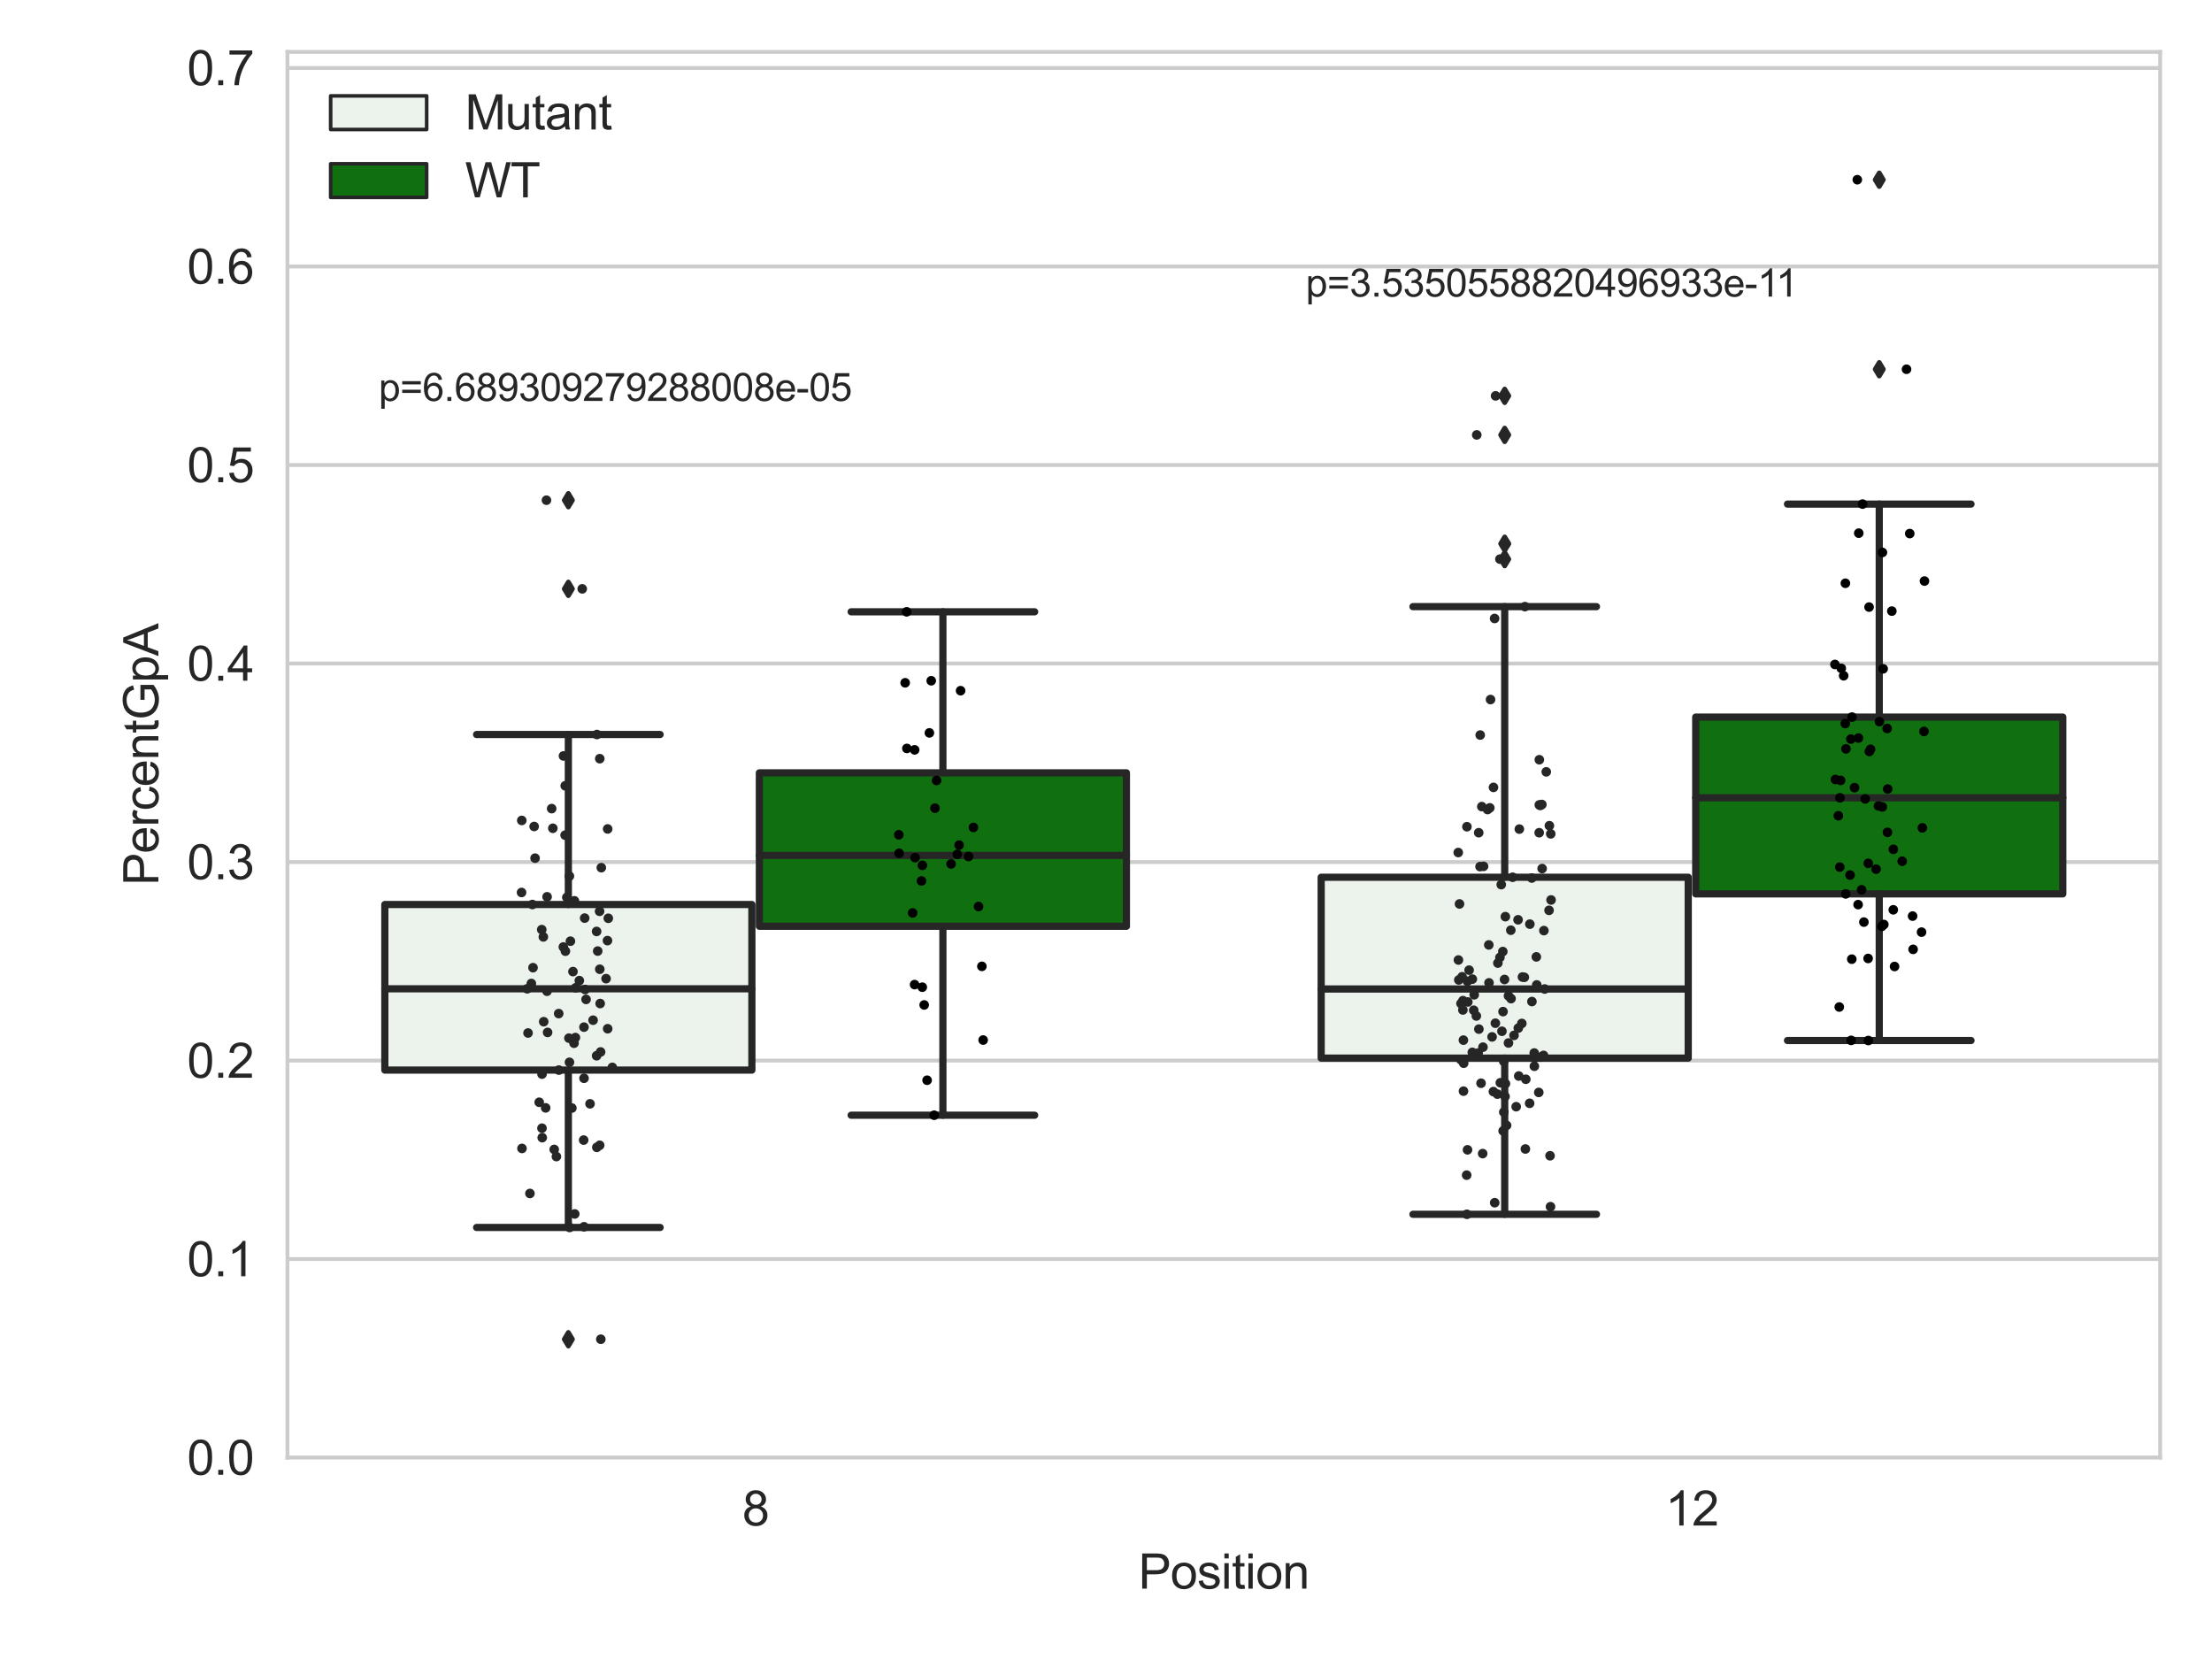<?xml version="1.0" encoding="utf-8" standalone="no"?>
<!DOCTYPE svg PUBLIC "-//W3C//DTD SVG 1.1//EN"
  "http://www.w3.org/Graphics/SVG/1.1/DTD/svg11.dtd">
<svg xmlns:xlink="http://www.w3.org/1999/xlink" width="460.8pt" height="345.6pt" viewBox="0 0 460.8 345.6" xmlns="http://www.w3.org/2000/svg" version="1.1">
 <defs>
  <style type="text/css">*{stroke-linejoin: round; stroke-linecap: butt}</style>
 </defs>
 <g id="figure_1">
  <g id="patch_1">
   <path d="M 0 345.6 
L 460.8 345.6 
L 460.8 0 
L 0 0 
z
" style="fill: #ffffff"/>
  </g>
  <g id="axes_1">
   <g id="patch_2">
    <path d="M 59.881 303.64 
L 450 303.64 
L 450 10.817 
L 59.881 10.817 
z
" style="fill: #ffffff"/>
   </g>
   <g id="matplotlib.axis_1">
    <g id="xtick_1">
     <g id="text_1">
      <!-- 8 -->
      <g style="fill: #262626" transform="translate(154.63 317.798)scale(0.1 -0.1)">
       <defs>
        <path id="ArialMT-38" d="M 1131 2484 
Q 781 2613 612 2850 
Q 444 3088 444 3419 
Q 444 3919 803 4259 
Q 1163 4600 1759 4600 
Q 2359 4600 2725 4251 
Q 3091 3903 3091 3403 
Q 3091 3084 2923 2848 
Q 2756 2613 2416 2484 
Q 2838 2347 3058 2040 
Q 3278 1734 3278 1309 
Q 3278 722 2862 322 
Q 2447 -78 1769 -78 
Q 1091 -78 675 323 
Q 259 725 259 1325 
Q 259 1772 486 2073 
Q 713 2375 1131 2484 
z
M 1019 3438 
Q 1019 3113 1228 2906 
Q 1438 2700 1772 2700 
Q 2097 2700 2305 2904 
Q 2513 3109 2513 3406 
Q 2513 3716 2298 3927 
Q 2084 4138 1766 4138 
Q 1444 4138 1231 3931 
Q 1019 3725 1019 3438 
z
M 838 1322 
Q 838 1081 952 856 
Q 1066 631 1291 507 
Q 1516 384 1775 384 
Q 2178 384 2440 643 
Q 2703 903 2703 1303 
Q 2703 1709 2433 1975 
Q 2163 2241 1756 2241 
Q 1359 2241 1098 1978 
Q 838 1716 838 1322 
z
" transform="scale(0.016)"/>
       </defs>
       <use xlink:href="#ArialMT-38"/>
      </g>
     </g>
    </g>
    <g id="xtick_2">
     <g id="text_2">
      <!-- 12 -->
      <g style="fill: #262626" transform="translate(346.909 317.798)scale(0.1 -0.1)">
       <defs>
        <path id="ArialMT-31" d="M 2384 0 
L 1822 0 
L 1822 3584 
Q 1619 3391 1289 3197 
Q 959 3003 697 2906 
L 697 3450 
Q 1169 3672 1522 3987 
Q 1875 4303 2022 4600 
L 2384 4600 
L 2384 0 
z
" transform="scale(0.016)"/>
        <path id="ArialMT-32" d="M 3222 541 
L 3222 0 
L 194 0 
Q 188 203 259 391 
Q 375 700 629 1000 
Q 884 1300 1366 1694 
Q 2113 2306 2375 2664 
Q 2638 3022 2638 3341 
Q 2638 3675 2398 3904 
Q 2159 4134 1775 4134 
Q 1369 4134 1125 3890 
Q 881 3647 878 3216 
L 300 3275 
Q 359 3922 746 4261 
Q 1134 4600 1788 4600 
Q 2447 4600 2831 4234 
Q 3216 3869 3216 3328 
Q 3216 3053 3103 2787 
Q 2991 2522 2730 2228 
Q 2469 1934 1863 1422 
Q 1356 997 1212 845 
Q 1069 694 975 541 
L 3222 541 
z
" transform="scale(0.016)"/>
       </defs>
       <use xlink:href="#ArialMT-31"/>
       <use xlink:href="#ArialMT-32" x="55.615"/>
      </g>
     </g>
    </g>
    <g id="text_3">
     <!-- Position -->
     <g style="fill: #262626" transform="translate(237.153 330.943)scale(0.1 -0.1)">
      <defs>
       <path id="ArialMT-50" d="M 494 0 
L 494 4581 
L 2222 4581 
Q 2678 4581 2919 4538 
Q 3256 4481 3484 4323 
Q 3713 4166 3852 3881 
Q 3991 3597 3991 3256 
Q 3991 2672 3619 2267 
Q 3247 1863 2275 1863 
L 1100 1863 
L 1100 0 
L 494 0 
z
M 1100 2403 
L 2284 2403 
Q 2872 2403 3119 2622 
Q 3366 2841 3366 3238 
Q 3366 3525 3220 3729 
Q 3075 3934 2838 4000 
Q 2684 4041 2272 4041 
L 1100 4041 
L 1100 2403 
z
" transform="scale(0.016)"/>
       <path id="ArialMT-6f" d="M 213 1659 
Q 213 2581 725 3025 
Q 1153 3394 1769 3394 
Q 2453 3394 2887 2945 
Q 3322 2497 3322 1706 
Q 3322 1066 3130 698 
Q 2938 331 2570 128 
Q 2203 -75 1769 -75 
Q 1072 -75 642 372 
Q 213 819 213 1659 
z
M 791 1659 
Q 791 1022 1069 705 
Q 1347 388 1769 388 
Q 2188 388 2466 706 
Q 2744 1025 2744 1678 
Q 2744 2294 2464 2611 
Q 2184 2928 1769 2928 
Q 1347 2928 1069 2612 
Q 791 2297 791 1659 
z
" transform="scale(0.016)"/>
       <path id="ArialMT-73" d="M 197 991 
L 753 1078 
Q 800 744 1014 566 
Q 1228 388 1613 388 
Q 2000 388 2187 545 
Q 2375 703 2375 916 
Q 2375 1106 2209 1216 
Q 2094 1291 1634 1406 
Q 1016 1563 777 1677 
Q 538 1791 414 1992 
Q 291 2194 291 2438 
Q 291 2659 392 2848 
Q 494 3038 669 3163 
Q 800 3259 1026 3326 
Q 1253 3394 1513 3394 
Q 1903 3394 2198 3281 
Q 2494 3169 2634 2976 
Q 2775 2784 2828 2463 
L 2278 2388 
Q 2241 2644 2061 2787 
Q 1881 2931 1553 2931 
Q 1166 2931 1000 2803 
Q 834 2675 834 2503 
Q 834 2394 903 2306 
Q 972 2216 1119 2156 
Q 1203 2125 1616 2013 
Q 2213 1853 2448 1751 
Q 2684 1650 2818 1456 
Q 2953 1263 2953 975 
Q 2953 694 2789 445 
Q 2625 197 2315 61 
Q 2006 -75 1616 -75 
Q 969 -75 630 194 
Q 291 463 197 991 
z
" transform="scale(0.016)"/>
       <path id="ArialMT-69" d="M 425 3934 
L 425 4581 
L 988 4581 
L 988 3934 
L 425 3934 
z
M 425 0 
L 425 3319 
L 988 3319 
L 988 0 
L 425 0 
z
" transform="scale(0.016)"/>
       <path id="ArialMT-74" d="M 1650 503 
L 1731 6 
Q 1494 -44 1306 -44 
Q 1000 -44 831 53 
Q 663 150 594 308 
Q 525 466 525 972 
L 525 2881 
L 113 2881 
L 113 3319 
L 525 3319 
L 525 4141 
L 1084 4478 
L 1084 3319 
L 1650 3319 
L 1650 2881 
L 1084 2881 
L 1084 941 
Q 1084 700 1114 631 
Q 1144 563 1211 522 
Q 1278 481 1403 481 
Q 1497 481 1650 503 
z
" transform="scale(0.016)"/>
       <path id="ArialMT-6e" d="M 422 0 
L 422 3319 
L 928 3319 
L 928 2847 
Q 1294 3394 1984 3394 
Q 2284 3394 2536 3286 
Q 2788 3178 2913 3003 
Q 3038 2828 3088 2588 
Q 3119 2431 3119 2041 
L 3119 0 
L 2556 0 
L 2556 2019 
Q 2556 2363 2490 2533 
Q 2425 2703 2258 2804 
Q 2091 2906 1866 2906 
Q 1506 2906 1245 2678 
Q 984 2450 984 1813 
L 984 0 
L 422 0 
z
" transform="scale(0.016)"/>
      </defs>
      <use xlink:href="#ArialMT-50"/>
      <use xlink:href="#ArialMT-6f" x="66.699"/>
      <use xlink:href="#ArialMT-73" x="122.314"/>
      <use xlink:href="#ArialMT-69" x="172.314"/>
      <use xlink:href="#ArialMT-74" x="194.531"/>
      <use xlink:href="#ArialMT-69" x="222.314"/>
      <use xlink:href="#ArialMT-6f" x="244.531"/>
      <use xlink:href="#ArialMT-6e" x="300.146"/>
     </g>
    </g>
   </g>
   <g id="matplotlib.axis_2">
    <g id="ytick_1">
     <g id="line2d_1">
      <path d="M 59.881 303.64 
L 450 303.64 
" clip-path="url(#pf93bb84fd4)" style="fill: none; stroke: #cccccc; stroke-width: 0.8; stroke-linecap: round"/>
     </g>
     <g id="text_4">
      <!-- 0.0 -->
      <g style="fill: #262626" transform="translate(38.981 307.219)scale(0.1 -0.1)">
       <defs>
        <path id="ArialMT-30" d="M 266 2259 
Q 266 3072 433 3567 
Q 600 4063 929 4331 
Q 1259 4600 1759 4600 
Q 2128 4600 2406 4451 
Q 2684 4303 2865 4023 
Q 3047 3744 3150 3342 
Q 3253 2941 3253 2259 
Q 3253 1453 3087 958 
Q 2922 463 2592 192 
Q 2263 -78 1759 -78 
Q 1097 -78 719 397 
Q 266 969 266 2259 
z
M 844 2259 
Q 844 1131 1108 757 
Q 1372 384 1759 384 
Q 2147 384 2411 759 
Q 2675 1134 2675 2259 
Q 2675 3391 2411 3762 
Q 2147 4134 1753 4134 
Q 1366 4134 1134 3806 
Q 844 3388 844 2259 
z
" transform="scale(0.016)"/>
        <path id="ArialMT-2e" d="M 581 0 
L 581 641 
L 1222 641 
L 1222 0 
L 581 0 
z
" transform="scale(0.016)"/>
       </defs>
       <use xlink:href="#ArialMT-30"/>
       <use xlink:href="#ArialMT-2e" x="55.615"/>
       <use xlink:href="#ArialMT-30" x="83.398"/>
      </g>
     </g>
    </g>
    <g id="ytick_2">
     <g id="line2d_2">
      <path d="M 59.881 262.286 
L 450 262.286 
" clip-path="url(#pf93bb84fd4)" style="fill: none; stroke: #cccccc; stroke-width: 0.8; stroke-linecap: round"/>
     </g>
     <g id="text_5">
      <!-- 0.1 -->
      <g style="fill: #262626" transform="translate(38.981 265.865)scale(0.1 -0.1)">
       <use xlink:href="#ArialMT-30"/>
       <use xlink:href="#ArialMT-2e" x="55.615"/>
       <use xlink:href="#ArialMT-31" x="83.398"/>
      </g>
     </g>
    </g>
    <g id="ytick_3">
     <g id="line2d_3">
      <path d="M 59.881 220.932 
L 450 220.932 
" clip-path="url(#pf93bb84fd4)" style="fill: none; stroke: #cccccc; stroke-width: 0.8; stroke-linecap: round"/>
     </g>
     <g id="text_6">
      <!-- 0.2 -->
      <g style="fill: #262626" transform="translate(38.981 224.511)scale(0.1 -0.1)">
       <use xlink:href="#ArialMT-30"/>
       <use xlink:href="#ArialMT-2e" x="55.615"/>
       <use xlink:href="#ArialMT-32" x="83.398"/>
      </g>
     </g>
    </g>
    <g id="ytick_4">
     <g id="line2d_4">
      <path d="M 59.881 179.578 
L 450 179.578 
" clip-path="url(#pf93bb84fd4)" style="fill: none; stroke: #cccccc; stroke-width: 0.8; stroke-linecap: round"/>
     </g>
     <g id="text_7">
      <!-- 0.3 -->
      <g style="fill: #262626" transform="translate(38.981 183.157)scale(0.1 -0.1)">
       <defs>
        <path id="ArialMT-33" d="M 269 1209 
L 831 1284 
Q 928 806 1161 595 
Q 1394 384 1728 384 
Q 2125 384 2398 659 
Q 2672 934 2672 1341 
Q 2672 1728 2419 1979 
Q 2166 2231 1775 2231 
Q 1616 2231 1378 2169 
L 1441 2663 
Q 1497 2656 1531 2656 
Q 1891 2656 2178 2843 
Q 2466 3031 2466 3422 
Q 2466 3731 2256 3934 
Q 2047 4138 1716 4138 
Q 1388 4138 1169 3931 
Q 950 3725 888 3313 
L 325 3413 
Q 428 3978 793 4289 
Q 1159 4600 1703 4600 
Q 2078 4600 2393 4439 
Q 2709 4278 2876 4000 
Q 3044 3722 3044 3409 
Q 3044 3113 2884 2869 
Q 2725 2625 2413 2481 
Q 2819 2388 3044 2092 
Q 3269 1797 3269 1353 
Q 3269 753 2831 336 
Q 2394 -81 1725 -81 
Q 1122 -81 723 278 
Q 325 638 269 1209 
z
" transform="scale(0.016)"/>
       </defs>
       <use xlink:href="#ArialMT-30"/>
       <use xlink:href="#ArialMT-2e" x="55.615"/>
       <use xlink:href="#ArialMT-33" x="83.398"/>
      </g>
     </g>
    </g>
    <g id="ytick_5">
     <g id="line2d_5">
      <path d="M 59.881 138.224 
L 450 138.224 
" clip-path="url(#pf93bb84fd4)" style="fill: none; stroke: #cccccc; stroke-width: 0.8; stroke-linecap: round"/>
     </g>
     <g id="text_8">
      <!-- 0.4 -->
      <g style="fill: #262626" transform="translate(38.981 141.803)scale(0.1 -0.1)">
       <defs>
        <path id="ArialMT-34" d="M 2069 0 
L 2069 1097 
L 81 1097 
L 81 1613 
L 2172 4581 
L 2631 4581 
L 2631 1613 
L 3250 1613 
L 3250 1097 
L 2631 1097 
L 2631 0 
L 2069 0 
z
M 2069 1613 
L 2069 3678 
L 634 1613 
L 2069 1613 
z
" transform="scale(0.016)"/>
       </defs>
       <use xlink:href="#ArialMT-30"/>
       <use xlink:href="#ArialMT-2e" x="55.615"/>
       <use xlink:href="#ArialMT-34" x="83.398"/>
      </g>
     </g>
    </g>
    <g id="ytick_6">
     <g id="line2d_6">
      <path d="M 59.881 96.87 
L 450 96.87 
" clip-path="url(#pf93bb84fd4)" style="fill: none; stroke: #cccccc; stroke-width: 0.8; stroke-linecap: round"/>
     </g>
     <g id="text_9">
      <!-- 0.5 -->
      <g style="fill: #262626" transform="translate(38.981 100.449)scale(0.1 -0.1)">
       <defs>
        <path id="ArialMT-35" d="M 266 1200 
L 856 1250 
Q 922 819 1161 601 
Q 1400 384 1738 384 
Q 2144 384 2425 690 
Q 2706 997 2706 1503 
Q 2706 1984 2436 2262 
Q 2166 2541 1728 2541 
Q 1456 2541 1237 2417 
Q 1019 2294 894 2097 
L 366 2166 
L 809 4519 
L 3088 4519 
L 3088 3981 
L 1259 3981 
L 1013 2750 
Q 1425 3038 1878 3038 
Q 2478 3038 2890 2622 
Q 3303 2206 3303 1553 
Q 3303 931 2941 478 
Q 2500 -78 1738 -78 
Q 1113 -78 717 272 
Q 322 622 266 1200 
z
" transform="scale(0.016)"/>
       </defs>
       <use xlink:href="#ArialMT-30"/>
       <use xlink:href="#ArialMT-2e" x="55.615"/>
       <use xlink:href="#ArialMT-35" x="83.398"/>
      </g>
     </g>
    </g>
    <g id="ytick_7">
     <g id="line2d_7">
      <path d="M 59.881 55.516 
L 450 55.516 
" clip-path="url(#pf93bb84fd4)" style="fill: none; stroke: #cccccc; stroke-width: 0.8; stroke-linecap: round"/>
     </g>
     <g id="text_10">
      <!-- 0.6 -->
      <g style="fill: #262626" transform="translate(38.981 59.095)scale(0.1 -0.1)">
       <defs>
        <path id="ArialMT-36" d="M 3184 3459 
L 2625 3416 
Q 2550 3747 2413 3897 
Q 2184 4138 1850 4138 
Q 1581 4138 1378 3988 
Q 1113 3794 959 3422 
Q 806 3050 800 2363 
Q 1003 2672 1297 2822 
Q 1591 2972 1913 2972 
Q 2475 2972 2870 2558 
Q 3266 2144 3266 1488 
Q 3266 1056 3080 686 
Q 2894 316 2569 119 
Q 2244 -78 1831 -78 
Q 1128 -78 684 439 
Q 241 956 241 2144 
Q 241 3472 731 4075 
Q 1159 4600 1884 4600 
Q 2425 4600 2770 4297 
Q 3116 3994 3184 3459 
z
M 888 1484 
Q 888 1194 1011 928 
Q 1134 663 1356 523 
Q 1578 384 1822 384 
Q 2178 384 2434 671 
Q 2691 959 2691 1453 
Q 2691 1928 2437 2201 
Q 2184 2475 1800 2475 
Q 1419 2475 1153 2201 
Q 888 1928 888 1484 
z
" transform="scale(0.016)"/>
       </defs>
       <use xlink:href="#ArialMT-30"/>
       <use xlink:href="#ArialMT-2e" x="55.615"/>
       <use xlink:href="#ArialMT-36" x="83.398"/>
      </g>
     </g>
    </g>
    <g id="ytick_8">
     <g id="line2d_8">
      <path d="M 59.881 14.162 
L 450 14.162 
" clip-path="url(#pf93bb84fd4)" style="fill: none; stroke: #cccccc; stroke-width: 0.8; stroke-linecap: round"/>
     </g>
     <g id="text_11">
      <!-- 0.7 -->
      <g style="fill: #262626" transform="translate(38.981 17.741)scale(0.1 -0.1)">
       <defs>
        <path id="ArialMT-37" d="M 303 3981 
L 303 4522 
L 3269 4522 
L 3269 4084 
Q 2831 3619 2401 2847 
Q 1972 2075 1738 1259 
Q 1569 684 1522 0 
L 944 0 
Q 953 541 1156 1306 
Q 1359 2072 1739 2783 
Q 2119 3494 2547 3981 
L 303 3981 
z
" transform="scale(0.016)"/>
       </defs>
       <use xlink:href="#ArialMT-30"/>
       <use xlink:href="#ArialMT-2e" x="55.615"/>
       <use xlink:href="#ArialMT-37" x="83.398"/>
      </g>
     </g>
    </g>
    <g id="text_12">
     <!-- PercentGpA -->
     <g style="fill: #262626" transform="translate(32.994 184.464)rotate(-90)scale(0.1 -0.1)">
      <defs>
       <path id="ArialMT-65" d="M 2694 1069 
L 3275 997 
Q 3138 488 2766 206 
Q 2394 -75 1816 -75 
Q 1088 -75 661 373 
Q 234 822 234 1631 
Q 234 2469 665 2931 
Q 1097 3394 1784 3394 
Q 2450 3394 2872 2941 
Q 3294 2488 3294 1666 
Q 3294 1616 3291 1516 
L 816 1516 
Q 847 969 1125 678 
Q 1403 388 1819 388 
Q 2128 388 2347 550 
Q 2566 713 2694 1069 
z
M 847 1978 
L 2700 1978 
Q 2663 2397 2488 2606 
Q 2219 2931 1791 2931 
Q 1403 2931 1139 2672 
Q 875 2413 847 1978 
z
" transform="scale(0.016)"/>
       <path id="ArialMT-72" d="M 416 0 
L 416 3319 
L 922 3319 
L 922 2816 
Q 1116 3169 1280 3281 
Q 1444 3394 1641 3394 
Q 1925 3394 2219 3213 
L 2025 2691 
Q 1819 2813 1613 2813 
Q 1428 2813 1281 2702 
Q 1134 2591 1072 2394 
Q 978 2094 978 1738 
L 978 0 
L 416 0 
z
" transform="scale(0.016)"/>
       <path id="ArialMT-63" d="M 2588 1216 
L 3141 1144 
Q 3050 572 2676 248 
Q 2303 -75 1759 -75 
Q 1078 -75 664 370 
Q 250 816 250 1647 
Q 250 2184 428 2587 
Q 606 2991 970 3192 
Q 1334 3394 1763 3394 
Q 2303 3394 2647 3120 
Q 2991 2847 3088 2344 
L 2541 2259 
Q 2463 2594 2264 2762 
Q 2066 2931 1784 2931 
Q 1359 2931 1093 2626 
Q 828 2322 828 1663 
Q 828 994 1084 691 
Q 1341 388 1753 388 
Q 2084 388 2306 591 
Q 2528 794 2588 1216 
z
" transform="scale(0.016)"/>
       <path id="ArialMT-47" d="M 2638 1797 
L 2638 2334 
L 4578 2338 
L 4578 638 
Q 4131 281 3656 101 
Q 3181 -78 2681 -78 
Q 2006 -78 1454 211 
Q 903 500 622 1047 
Q 341 1594 341 2269 
Q 341 2938 620 3517 
Q 900 4097 1425 4378 
Q 1950 4659 2634 4659 
Q 3131 4659 3532 4498 
Q 3934 4338 4162 4050 
Q 4391 3763 4509 3300 
L 3963 3150 
Q 3859 3500 3706 3700 
Q 3553 3900 3268 4020 
Q 2984 4141 2638 4141 
Q 2222 4141 1919 4014 
Q 1616 3888 1430 3681 
Q 1244 3475 1141 3228 
Q 966 2803 966 2306 
Q 966 1694 1177 1281 
Q 1388 869 1791 669 
Q 2194 469 2647 469 
Q 3041 469 3416 620 
Q 3791 772 3984 944 
L 3984 1797 
L 2638 1797 
z
" transform="scale(0.016)"/>
       <path id="ArialMT-70" d="M 422 -1272 
L 422 3319 
L 934 3319 
L 934 2888 
Q 1116 3141 1344 3267 
Q 1572 3394 1897 3394 
Q 2322 3394 2647 3175 
Q 2972 2956 3137 2557 
Q 3303 2159 3303 1684 
Q 3303 1175 3120 767 
Q 2938 359 2589 142 
Q 2241 -75 1856 -75 
Q 1575 -75 1351 44 
Q 1128 163 984 344 
L 984 -1272 
L 422 -1272 
z
M 931 1641 
Q 931 1000 1190 694 
Q 1450 388 1819 388 
Q 2194 388 2461 705 
Q 2728 1022 2728 1688 
Q 2728 2322 2467 2637 
Q 2206 2953 1844 2953 
Q 1484 2953 1207 2617 
Q 931 2281 931 1641 
z
" transform="scale(0.016)"/>
       <path id="ArialMT-41" d="M -9 0 
L 1750 4581 
L 2403 4581 
L 4278 0 
L 3588 0 
L 3053 1388 
L 1138 1388 
L 634 0 
L -9 0 
z
M 1313 1881 
L 2866 1881 
L 2388 3150 
Q 2169 3728 2063 4100 
Q 1975 3659 1816 3225 
L 1313 1881 
z
" transform="scale(0.016)"/>
      </defs>
      <use xlink:href="#ArialMT-50"/>
      <use xlink:href="#ArialMT-65" x="66.699"/>
      <use xlink:href="#ArialMT-72" x="122.314"/>
      <use xlink:href="#ArialMT-63" x="155.615"/>
      <use xlink:href="#ArialMT-65" x="205.615"/>
      <use xlink:href="#ArialMT-6e" x="261.23"/>
      <use xlink:href="#ArialMT-74" x="316.846"/>
      <use xlink:href="#ArialMT-47" x="344.629"/>
      <use xlink:href="#ArialMT-70" x="422.412"/>
      <use xlink:href="#ArialMT-41" x="478.027"/>
     </g>
    </g>
   </g>
   <g id="patch_3">
    <path d="M 80.167 222.918 
L 156.631 222.918 
L 156.631 188.425 
L 80.167 188.425 
L 80.167 222.918 
z
" clip-path="url(#pf93bb84fd4)" style="fill: #ecf2ec; stroke: #262626; stroke-width: 1.5; stroke-linejoin: miter"/>
   </g>
   <g id="patch_4">
    <path d="M 158.191 192.958 
L 234.654 192.958 
L 234.654 160.994 
L 158.191 160.994 
L 158.191 192.958 
z
" clip-path="url(#pf93bb84fd4)" style="fill: #107010; stroke: #262626; stroke-width: 1.5; stroke-linejoin: miter"/>
   </g>
   <g id="patch_5">
    <path d="M 275.227 220.424 
L 351.69 220.424 
L 351.69 182.747 
L 275.227 182.747 
L 275.227 220.424 
z
" clip-path="url(#pf93bb84fd4)" style="fill: #ecf2ec; stroke: #262626; stroke-width: 1.5; stroke-linejoin: miter"/>
   </g>
   <g id="patch_6">
    <path d="M 353.251 186.215 
L 429.714 186.215 
L 429.714 149.382 
L 353.251 149.382 
L 353.251 186.215 
z
" clip-path="url(#pf93bb84fd4)" style="fill: #107010; stroke: #262626; stroke-width: 1.5; stroke-linejoin: miter"/>
   </g>
   <g id="patch_7">
    <path d="M 157.411 303.64 
L 157.411 303.64 
L 157.411 303.64 
L 157.411 303.64 
z
" clip-path="url(#pf93bb84fd4)" style="fill: #ecf2ec; stroke: #262626; stroke-width: 0.75; stroke-linejoin: miter"/>
   </g>
   <g id="patch_8">
    <path d="M 157.411 303.64 
L 157.411 303.64 
L 157.411 303.64 
L 157.411 303.64 
z
" clip-path="url(#pf93bb84fd4)" style="fill: #107010; stroke: #262626; stroke-width: 0.75; stroke-linejoin: miter"/>
   </g>
   <g id="PathCollection_1"/>
   <g id="PathCollection_2"/>
   <g id="line2d_9">
    <path d="M 118.399 222.918 
L 118.399 255.704 
" clip-path="url(#pf93bb84fd4)" style="fill: none; stroke: #262626; stroke-width: 1.5; stroke-linecap: round"/>
   </g>
   <g id="line2d_10">
    <path d="M 118.399 188.425 
L 118.399 153.012 
" clip-path="url(#pf93bb84fd4)" style="fill: none; stroke: #262626; stroke-width: 1.5; stroke-linecap: round"/>
   </g>
   <g id="line2d_11">
    <path d="M 99.283 255.704 
L 137.515 255.704 
" clip-path="url(#pf93bb84fd4)" style="fill: none; stroke: #262626; stroke-width: 1.5; stroke-linecap: round"/>
   </g>
   <g id="line2d_12">
    <path d="M 99.283 153.012 
L 137.515 153.012 
" clip-path="url(#pf93bb84fd4)" style="fill: none; stroke: #262626; stroke-width: 1.5; stroke-linecap: round"/>
   </g>
   <g id="line2d_13">
    <defs>
     <path id="m934bf093d6" d="M -0 1.414 
L 0.849 0 
L 0 -1.414 
L -0.849 -0 
z
" style="stroke: #262626; stroke-linejoin: miter"/>
    </defs>
    <g clip-path="url(#pf93bb84fd4)">
     <use xlink:href="#m934bf093d6" x="118.399" y="278.989" style="fill: #262626; stroke: #262626; stroke-linejoin: miter"/>
     <use xlink:href="#m934bf093d6" x="118.399" y="104.201" style="fill: #262626; stroke: #262626; stroke-linejoin: miter"/>
     <use xlink:href="#m934bf093d6" x="118.399" y="122.668" style="fill: #262626; stroke: #262626; stroke-linejoin: miter"/>
    </g>
   </g>
   <g id="line2d_14">
    <path d="M 196.423 192.958 
L 196.423 232.322 
" clip-path="url(#pf93bb84fd4)" style="fill: none; stroke: #262626; stroke-width: 1.5; stroke-linecap: round"/>
   </g>
   <g id="line2d_15">
    <path d="M 196.423 160.994 
L 196.423 127.449 
" clip-path="url(#pf93bb84fd4)" style="fill: none; stroke: #262626; stroke-width: 1.5; stroke-linecap: round"/>
   </g>
   <g id="line2d_16">
    <path d="M 177.307 232.322 
L 215.539 232.322 
" clip-path="url(#pf93bb84fd4)" style="fill: none; stroke: #262626; stroke-width: 1.5; stroke-linecap: round"/>
   </g>
   <g id="line2d_17">
    <path d="M 177.307 127.449 
L 215.539 127.449 
" clip-path="url(#pf93bb84fd4)" style="fill: none; stroke: #262626; stroke-width: 1.5; stroke-linecap: round"/>
   </g>
   <g id="line2d_18"/>
   <g id="line2d_19">
    <path d="M 313.458 220.424 
L 313.458 252.961 
" clip-path="url(#pf93bb84fd4)" style="fill: none; stroke: #262626; stroke-width: 1.5; stroke-linecap: round"/>
   </g>
   <g id="line2d_20">
    <path d="M 313.458 182.747 
L 313.458 126.373 
" clip-path="url(#pf93bb84fd4)" style="fill: none; stroke: #262626; stroke-width: 1.5; stroke-linecap: round"/>
   </g>
   <g id="line2d_21">
    <path d="M 294.343 252.961 
L 332.574 252.961 
" clip-path="url(#pf93bb84fd4)" style="fill: none; stroke: #262626; stroke-width: 1.5; stroke-linecap: round"/>
   </g>
   <g id="line2d_22">
    <path d="M 294.343 126.373 
L 332.574 126.373 
" clip-path="url(#pf93bb84fd4)" style="fill: none; stroke: #262626; stroke-width: 1.5; stroke-linecap: round"/>
   </g>
   <g id="line2d_23">
    <g clip-path="url(#pf93bb84fd4)">
     <use xlink:href="#m934bf093d6" x="313.458" y="82.466" style="fill: #262626; stroke: #262626; stroke-linejoin: miter"/>
     <use xlink:href="#m934bf093d6" x="313.458" y="113.269" style="fill: #262626; stroke: #262626; stroke-linejoin: miter"/>
     <use xlink:href="#m934bf093d6" x="313.458" y="116.475" style="fill: #262626; stroke: #262626; stroke-linejoin: miter"/>
     <use xlink:href="#m934bf093d6" x="313.458" y="90.597" style="fill: #262626; stroke: #262626; stroke-linejoin: miter"/>
    </g>
   </g>
   <g id="line2d_24">
    <path d="M 391.482 186.215 
L 391.482 216.758 
" clip-path="url(#pf93bb84fd4)" style="fill: none; stroke: #262626; stroke-width: 1.5; stroke-linecap: round"/>
   </g>
   <g id="line2d_25">
    <path d="M 391.482 149.382 
L 391.482 105.011 
" clip-path="url(#pf93bb84fd4)" style="fill: none; stroke: #262626; stroke-width: 1.5; stroke-linecap: round"/>
   </g>
   <g id="line2d_26">
    <path d="M 372.366 216.758 
L 410.598 216.758 
" clip-path="url(#pf93bb84fd4)" style="fill: none; stroke: #262626; stroke-width: 1.5; stroke-linecap: round"/>
   </g>
   <g id="line2d_27">
    <path d="M 372.366 105.011 
L 410.598 105.011 
" clip-path="url(#pf93bb84fd4)" style="fill: none; stroke: #262626; stroke-width: 1.5; stroke-linecap: round"/>
   </g>
   <g id="line2d_28">
    <g clip-path="url(#pf93bb84fd4)">
     <use xlink:href="#m934bf093d6" x="391.482" y="76.922" style="fill: #262626; stroke: #262626; stroke-linejoin: miter"/>
     <use xlink:href="#m934bf093d6" x="391.482" y="37.437" style="fill: #262626; stroke: #262626; stroke-linejoin: miter"/>
    </g>
   </g>
   <g id="line2d_29">
    <path d="M 80.167 205.983 
L 156.631 205.983 
" clip-path="url(#pf93bb84fd4)" style="fill: none; stroke: #262626; stroke-width: 1.5; stroke-linecap: round"/>
   </g>
   <g id="line2d_30">
    <path d="M 158.191 178.198 
L 234.654 178.198 
" clip-path="url(#pf93bb84fd4)" style="fill: none; stroke: #262626; stroke-width: 1.5; stroke-linecap: round"/>
   </g>
   <g id="line2d_31">
    <path d="M 275.227 206.027 
L 351.69 206.027 
" clip-path="url(#pf93bb84fd4)" style="fill: none; stroke: #262626; stroke-width: 1.5; stroke-linecap: round"/>
   </g>
   <g id="line2d_32">
    <path d="M 353.251 166.198 
L 429.714 166.198 
" clip-path="url(#pf93bb84fd4)" style="fill: none; stroke: #262626; stroke-width: 1.5; stroke-linecap: round"/>
   </g>
   <g id="patch_9">
    <path d="M 59.881 303.64 
L 59.881 10.817 
" style="fill: none; stroke: #cccccc; stroke-width: 0.8; stroke-linejoin: miter; stroke-linecap: square"/>
   </g>
   <g id="patch_10">
    <path d="M 450 303.64 
L 450 10.817 
" style="fill: none; stroke: #cccccc; stroke-width: 0.8; stroke-linejoin: miter; stroke-linecap: square"/>
   </g>
   <g id="patch_11">
    <path d="M 59.881 303.64 
L 450 303.64 
" style="fill: none; stroke: #cccccc; stroke-width: 0.8; stroke-linejoin: miter; stroke-linecap: square"/>
   </g>
   <g id="patch_12">
    <path d="M 59.881 10.817 
L 450 10.817 
" style="fill: none; stroke: #cccccc; stroke-width: 0.8; stroke-linejoin: miter; stroke-linecap: square"/>
   </g>
   <g id="PathCollection_3">
    <defs>
     <path id="C0_0_9fd72ab928" d="M 0 1 
C 0.265 1 0.52 0.895 0.707 0.707 
C 0.895 0.52 1 0.265 1 -0 
C 1 -0.265 0.895 -0.52 0.707 -0.707 
C 0.52 -0.895 0.265 -1 0 -1 
C -0.265 -1 -0.52 -0.895 -0.707 -0.707 
C -0.895 -0.52 -1 -0.265 -1 0 
C -1 0.265 -0.895 0.52 -0.707 0.707 
C -0.52 0.895 -0.265 1 0 1 
z
"/>
    </defs>
    <g clip-path="url(#pf93bb84fd4)">
     <use xlink:href="#C0_0_9fd72ab928" x="118.83" y="196.067" style="fill: #262626"/>
    </g>
    <g clip-path="url(#pf93bb84fd4)">
     <use xlink:href="#C0_0_9fd72ab928" x="124.945" y="201.912" style="fill: #262626"/>
    </g>
    <g clip-path="url(#pf93bb84fd4)">
     <use xlink:href="#C0_0_9fd72ab928" x="124.286" y="219.931" style="fill: #262626"/>
    </g>
    <g clip-path="url(#pf93bb84fd4)">
     <use xlink:href="#C0_0_9fd72ab928" x="114.075" y="215.069" style="fill: #262626"/>
    </g>
    <g clip-path="url(#pf93bb84fd4)">
     <use xlink:href="#C0_0_9fd72ab928" x="112.328" y="229.622" style="fill: #262626"/>
    </g>
    <g clip-path="url(#pf93bb84fd4)">
     <use xlink:href="#C0_0_9fd72ab928" x="126.256" y="203.871" style="fill: #262626"/>
    </g>
    <g clip-path="url(#pf93bb84fd4)">
     <use xlink:href="#C0_0_9fd72ab928" x="118.631" y="221.296" style="fill: #262626"/>
    </g>
    <g clip-path="url(#pf93bb84fd4)">
     <use xlink:href="#C0_0_9fd72ab928" x="126.549" y="195.947" style="fill: #262626"/>
    </g>
    <g clip-path="url(#pf93bb84fd4)">
     <use xlink:href="#C0_0_9fd72ab928" x="121.655" y="213.97" style="fill: #262626"/>
    </g>
    <g clip-path="url(#pf93bb84fd4)">
     <use xlink:href="#C0_0_9fd72ab928" x="112.957" y="236.993" style="fill: #262626"/>
    </g>
    <g clip-path="url(#pf93bb84fd4)">
     <use xlink:href="#C0_0_9fd72ab928" x="121.662" y="224.623" style="fill: #262626"/>
    </g>
    <g clip-path="url(#pf93bb84fd4)">
     <use xlink:href="#C0_0_9fd72ab928" x="109.83" y="205.983" style="fill: #262626"/>
    </g>
    <g clip-path="url(#pf93bb84fd4)">
     <use xlink:href="#C0_0_9fd72ab928" x="126.588" y="172.684" style="fill: #262626"/>
    </g>
    <g clip-path="url(#pf93bb84fd4)">
     <use xlink:href="#C0_0_9fd72ab928" x="124.328" y="239.011" style="fill: #262626"/>
    </g>
    <g clip-path="url(#pf93bb84fd4)">
     <use xlink:href="#C0_0_9fd72ab928" x="108.739" y="239.239" style="fill: #262626"/>
    </g>
    <g clip-path="url(#pf93bb84fd4)">
     <use xlink:href="#C0_0_9fd72ab928" x="112.906" y="235.025" style="fill: #262626"/>
    </g>
    <g clip-path="url(#pf93bb84fd4)">
     <use xlink:href="#C0_0_9fd72ab928" x="108.694" y="170.913" style="fill: #262626"/>
    </g>
    <g clip-path="url(#pf93bb84fd4)">
     <use xlink:href="#C0_0_9fd72ab928" x="113.19" y="195.173" style="fill: #262626"/>
    </g>
    <g clip-path="url(#pf93bb84fd4)">
     <use xlink:href="#C0_0_9fd72ab928" x="110.69" y="204.876" style="fill: #262626"/>
    </g>
    <g clip-path="url(#pf93bb84fd4)">
     <use xlink:href="#C0_0_9fd72ab928" x="121.586" y="237.502" style="fill: #262626"/>
    </g>
    <g clip-path="url(#pf93bb84fd4)">
     <use xlink:href="#C0_0_9fd72ab928" x="119.73" y="252.886" style="fill: #262626"/>
    </g>
    <g clip-path="url(#pf93bb84fd4)">
     <use xlink:href="#C0_0_9fd72ab928" x="115.167" y="172.543" style="fill: #262626"/>
    </g>
    <g clip-path="url(#pf93bb84fd4)">
     <use xlink:href="#C0_0_9fd72ab928" x="127.559" y="222.358" style="fill: #262626"/>
    </g>
    <g clip-path="url(#pf93bb84fd4)">
     <use xlink:href="#C0_0_9fd72ab928" x="123.55" y="212.525" style="fill: #262626"/>
    </g>
    <g clip-path="url(#pf93bb84fd4)">
     <use xlink:href="#C0_0_9fd72ab928" x="111.038" y="201.584" style="fill: #262626"/>
    </g>
    <g clip-path="url(#pf93bb84fd4)">
     <use xlink:href="#C0_0_9fd72ab928" x="124.513" y="198.125" style="fill: #262626"/>
    </g>
    <g clip-path="url(#pf93bb84fd4)">
     <use xlink:href="#C0_0_9fd72ab928" x="117.357" y="197.269" style="fill: #262626"/>
    </g>
    <g clip-path="url(#pf93bb84fd4)">
     <use xlink:href="#C0_0_9fd72ab928" x="125.025" y="209.056" style="fill: #262626"/>
    </g>
    <g clip-path="url(#pf93bb84fd4)">
     <use xlink:href="#C0_0_9fd72ab928" x="126.721" y="191.295" style="fill: #262626"/>
    </g>
    <g clip-path="url(#pf93bb84fd4)">
     <use xlink:href="#C0_0_9fd72ab928" x="116.386" y="211.148" style="fill: #262626"/>
    </g>
    <g clip-path="url(#pf93bb84fd4)">
     <use xlink:href="#C0_0_9fd72ab928" x="125.162" y="278.989" style="fill: #262626"/>
    </g>
    <g clip-path="url(#pf93bb84fd4)">
     <use xlink:href="#C0_0_9fd72ab928" x="122.09" y="208.195" style="fill: #262626"/>
    </g>
    <g clip-path="url(#pf93bb84fd4)">
     <use xlink:href="#C0_0_9fd72ab928" x="121.902" y="206.127" style="fill: #262626"/>
    </g>
    <g clip-path="url(#pf93bb84fd4)">
     <use xlink:href="#C0_0_9fd72ab928" x="119.66" y="187.654" style="fill: #262626"/>
    </g>
    <g clip-path="url(#pf93bb84fd4)">
     <use xlink:href="#C0_0_9fd72ab928" x="112.856" y="193.655" style="fill: #262626"/>
    </g>
    <g clip-path="url(#pf93bb84fd4)">
     <use xlink:href="#C0_0_9fd72ab928" x="117.786" y="198.147" style="fill: #262626"/>
    </g>
    <g clip-path="url(#pf93bb84fd4)">
     <use xlink:href="#C0_0_9fd72ab928" x="124.942" y="158.047" style="fill: #262626"/>
    </g>
    <g clip-path="url(#pf93bb84fd4)">
     <use xlink:href="#C0_0_9fd72ab928" x="117.724" y="173.981" style="fill: #262626"/>
    </g>
    <g clip-path="url(#pf93bb84fd4)">
     <use xlink:href="#C0_0_9fd72ab928" x="110.001" y="215.192" style="fill: #262626"/>
    </g>
    <g clip-path="url(#pf93bb84fd4)">
     <use xlink:href="#C0_0_9fd72ab928" x="117.742" y="163.693" style="fill: #262626"/>
    </g>
    <g clip-path="url(#pf93bb84fd4)">
     <use xlink:href="#C0_0_9fd72ab928" x="125.265" y="180.752" style="fill: #262626"/>
    </g>
    <g clip-path="url(#pf93bb84fd4)">
     <use xlink:href="#C0_0_9fd72ab928" x="122.914" y="229.945" style="fill: #262626"/>
    </g>
    <g clip-path="url(#pf93bb84fd4)">
     <use xlink:href="#C0_0_9fd72ab928" x="111.465" y="178.769" style="fill: #262626"/>
    </g>
    <g clip-path="url(#pf93bb84fd4)">
     <use xlink:href="#C0_0_9fd72ab928" x="121.666" y="255.561" style="fill: #262626"/>
    </g>
    <g clip-path="url(#pf93bb84fd4)">
     <use xlink:href="#C0_0_9fd72ab928" x="110.907" y="188.425" style="fill: #262626"/>
    </g>
    <g clip-path="url(#pf93bb84fd4)">
     <use xlink:href="#C0_0_9fd72ab928" x="116.414" y="222.918" style="fill: #262626"/>
    </g>
    <g clip-path="url(#pf93bb84fd4)">
     <use xlink:href="#C0_0_9fd72ab928" x="118.519" y="216.264" style="fill: #262626"/>
    </g>
    <g clip-path="url(#pf93bb84fd4)">
     <use xlink:href="#C0_0_9fd72ab928" x="114.924" y="168.449" style="fill: #262626"/>
    </g>
    <g clip-path="url(#pf93bb84fd4)">
     <use xlink:href="#C0_0_9fd72ab928" x="113.838" y="104.201" style="fill: #262626"/>
    </g>
    <g clip-path="url(#pf93bb84fd4)">
     <use xlink:href="#C0_0_9fd72ab928" x="115.453" y="239.445" style="fill: #262626"/>
    </g>
    <g clip-path="url(#pf93bb84fd4)">
     <use xlink:href="#C0_0_9fd72ab928" x="117.383" y="157.477" style="fill: #262626"/>
    </g>
    <g clip-path="url(#pf93bb84fd4)">
     <use xlink:href="#C0_0_9fd72ab928" x="118.661" y="255.704" style="fill: #262626"/>
    </g>
    <g clip-path="url(#pf93bb84fd4)">
     <use xlink:href="#C0_0_9fd72ab928" x="124.349" y="153.012" style="fill: #262626"/>
    </g>
    <g clip-path="url(#pf93bb84fd4)">
     <use xlink:href="#C0_0_9fd72ab928" x="115.908" y="240.935" style="fill: #262626"/>
    </g>
    <g clip-path="url(#pf93bb84fd4)">
     <use xlink:href="#C0_0_9fd72ab928" x="113.968" y="186.822" style="fill: #262626"/>
    </g>
    <g clip-path="url(#pf93bb84fd4)">
     <use xlink:href="#C0_0_9fd72ab928" x="126.59" y="214.305" style="fill: #262626"/>
    </g>
    <g clip-path="url(#pf93bb84fd4)">
     <use xlink:href="#C0_0_9fd72ab928" x="112.914" y="223.76" style="fill: #262626"/>
    </g>
    <g clip-path="url(#pf93bb84fd4)">
     <use xlink:href="#C0_0_9fd72ab928" x="121.798" y="191.257" style="fill: #262626"/>
    </g>
    <g clip-path="url(#pf93bb84fd4)">
     <use xlink:href="#C0_0_9fd72ab928" x="119.361" y="202.401" style="fill: #262626"/>
    </g>
    <g clip-path="url(#pf93bb84fd4)">
     <use xlink:href="#C0_0_9fd72ab928" x="113.265" y="212.839" style="fill: #262626"/>
    </g>
    <g clip-path="url(#pf93bb84fd4)">
     <use xlink:href="#C0_0_9fd72ab928" x="119.926" y="205.774" style="fill: #262626"/>
    </g>
    <g clip-path="url(#pf93bb84fd4)">
     <use xlink:href="#C0_0_9fd72ab928" x="118.617" y="182.514" style="fill: #262626"/>
    </g>
    <g clip-path="url(#pf93bb84fd4)">
     <use xlink:href="#C0_0_9fd72ab928" x="113.669" y="230.79" style="fill: #262626"/>
    </g>
    <g clip-path="url(#pf93bb84fd4)">
     <use xlink:href="#C0_0_9fd72ab928" x="124.284" y="194.039" style="fill: #262626"/>
    </g>
    <g clip-path="url(#pf93bb84fd4)">
     <use xlink:href="#C0_0_9fd72ab928" x="108.647" y="185.919" style="fill: #262626"/>
    </g>
    <g clip-path="url(#pf93bb84fd4)">
     <use xlink:href="#C0_0_9fd72ab928" x="125.115" y="219.142" style="fill: #262626"/>
    </g>
    <g clip-path="url(#pf93bb84fd4)">
     <use xlink:href="#C0_0_9fd72ab928" x="118.083" y="186.943" style="fill: #262626"/>
    </g>
    <g clip-path="url(#pf93bb84fd4)">
     <use xlink:href="#C0_0_9fd72ab928" x="124.903" y="189.84" style="fill: #262626"/>
    </g>
    <g clip-path="url(#pf93bb84fd4)">
     <use xlink:href="#C0_0_9fd72ab928" x="119.869" y="216.146" style="fill: #262626"/>
    </g>
    <g clip-path="url(#pf93bb84fd4)">
     <use xlink:href="#C0_0_9fd72ab928" x="119.131" y="230.826" style="fill: #262626"/>
    </g>
    <g clip-path="url(#pf93bb84fd4)">
     <use xlink:href="#C0_0_9fd72ab928" x="120.683" y="204.28" style="fill: #262626"/>
    </g>
    <g clip-path="url(#pf93bb84fd4)">
     <use xlink:href="#C0_0_9fd72ab928" x="113.952" y="206.49" style="fill: #262626"/>
    </g>
    <g clip-path="url(#pf93bb84fd4)">
     <use xlink:href="#C0_0_9fd72ab928" x="121.289" y="122.668" style="fill: #262626"/>
    </g>
    <g clip-path="url(#pf93bb84fd4)">
     <use xlink:href="#C0_0_9fd72ab928" x="124.924" y="238.583" style="fill: #262626"/>
    </g>
    <g clip-path="url(#pf93bb84fd4)">
     <use xlink:href="#C0_0_9fd72ab928" x="110.395" y="248.622" style="fill: #262626"/>
    </g>
    <g clip-path="url(#pf93bb84fd4)">
     <use xlink:href="#C0_0_9fd72ab928" x="119.58" y="217.32" style="fill: #262626"/>
    </g>
    <g clip-path="url(#pf93bb84fd4)">
     <use xlink:href="#C0_0_9fd72ab928" x="111.273" y="172.17" style="fill: #262626"/>
    </g>
   </g>
   <g id="PathCollection_4">
    <defs>
     <path id="C1_0_7af78b9406" d="M 0 1 
C 0.265 1 0.52 0.895 0.707 0.707 
C 0.895 0.52 1 0.265 1 -0 
C 1 -0.265 0.895 -0.52 0.707 -0.707 
C 0.52 -0.895 0.265 -1 0 -1 
C -0.265 -1 -0.52 -0.895 -0.707 -0.707 
C -0.895 -0.52 -1 -0.265 -1 0 
C -1 0.265 -0.895 0.52 -0.707 0.707 
C -0.52 0.895 -0.265 1 0 1 
z
"/>
    </defs>
    <g clip-path="url(#pf93bb84fd4)">
     <use xlink:href="#C1_0_7af78b9406" x="193.133" y="225.032"/>
    </g>
    <g clip-path="url(#pf93bb84fd4)">
     <use xlink:href="#C1_0_7af78b9406" x="204.809" y="216.66"/>
    </g>
    <g clip-path="url(#pf93bb84fd4)">
     <use xlink:href="#C1_0_7af78b9406" x="204.543" y="201.309"/>
    </g>
    <g clip-path="url(#pf93bb84fd4)">
     <use xlink:href="#C1_0_7af78b9406" x="192.131" y="205.654"/>
    </g>
    <g clip-path="url(#pf93bb84fd4)">
     <use xlink:href="#C1_0_7af78b9406" x="194.774" y="168.356"/>
    </g>
    <g clip-path="url(#pf93bb84fd4)">
     <use xlink:href="#C1_0_7af78b9406" x="188.92" y="155.913"/>
    </g>
    <g clip-path="url(#pf93bb84fd4)">
     <use xlink:href="#C1_0_7af78b9406" x="198.133" y="179.973"/>
    </g>
    <g clip-path="url(#pf93bb84fd4)">
     <use xlink:href="#C1_0_7af78b9406" x="192.149" y="180.268"/>
    </g>
    <g clip-path="url(#pf93bb84fd4)">
     <use xlink:href="#C1_0_7af78b9406" x="190.527" y="205.11"/>
    </g>
    <g clip-path="url(#pf93bb84fd4)">
     <use xlink:href="#C1_0_7af78b9406" x="187.238" y="173.899"/>
    </g>
    <g clip-path="url(#pf93bb84fd4)">
     <use xlink:href="#C1_0_7af78b9406" x="190.116" y="190.174"/>
    </g>
    <g clip-path="url(#pf93bb84fd4)">
     <use xlink:href="#C1_0_7af78b9406" x="193.61" y="152.673"/>
    </g>
    <g clip-path="url(#pf93bb84fd4)">
     <use xlink:href="#C1_0_7af78b9406" x="201.762" y="178.424"/>
    </g>
    <g clip-path="url(#pf93bb84fd4)">
     <use xlink:href="#C1_0_7af78b9406" x="188.874" y="127.449"/>
    </g>
    <g clip-path="url(#pf93bb84fd4)">
     <use xlink:href="#C1_0_7af78b9406" x="191.96" y="183.511"/>
    </g>
    <g clip-path="url(#pf93bb84fd4)">
     <use xlink:href="#C1_0_7af78b9406" x="188.562" y="142.238"/>
    </g>
    <g clip-path="url(#pf93bb84fd4)">
     <use xlink:href="#C1_0_7af78b9406" x="199.798" y="176.046"/>
    </g>
    <g clip-path="url(#pf93bb84fd4)">
     <use xlink:href="#C1_0_7af78b9406" x="202.781" y="172.365"/>
    </g>
    <g clip-path="url(#pf93bb84fd4)">
     <use xlink:href="#C1_0_7af78b9406" x="203.847" y="188.846"/>
    </g>
    <g clip-path="url(#pf93bb84fd4)">
     <use xlink:href="#C1_0_7af78b9406" x="195.105" y="162.588"/>
    </g>
    <g clip-path="url(#pf93bb84fd4)">
     <use xlink:href="#C1_0_7af78b9406" x="192.525" y="209.347"/>
    </g>
    <g clip-path="url(#pf93bb84fd4)">
     <use xlink:href="#C1_0_7af78b9406" x="190.632" y="178.67"/>
    </g>
    <g clip-path="url(#pf93bb84fd4)">
     <use xlink:href="#C1_0_7af78b9406" x="194.604" y="232.322"/>
    </g>
    <g clip-path="url(#pf93bb84fd4)">
     <use xlink:href="#C1_0_7af78b9406" x="193.993" y="141.815"/>
    </g>
    <g clip-path="url(#pf93bb84fd4)">
     <use xlink:href="#C1_0_7af78b9406" x="200.109" y="143.882"/>
    </g>
    <g clip-path="url(#pf93bb84fd4)">
     <use xlink:href="#C1_0_7af78b9406" x="190.538" y="156.21"/>
    </g>
    <g clip-path="url(#pf93bb84fd4)">
     <use xlink:href="#C1_0_7af78b9406" x="187.305" y="177.753"/>
    </g>
    <g clip-path="url(#pf93bb84fd4)">
     <use xlink:href="#C1_0_7af78b9406" x="199.425" y="177.972"/>
    </g>
   </g>
   <g id="PathCollection_5">
    <defs>
     <path id="C2_0_45601c166f" d="M 0 1 
C 0.265 1 0.52 0.895 0.707 0.707 
C 0.895 0.52 1 0.265 1 -0 
C 1 -0.265 0.895 -0.52 0.707 -0.707 
C 0.52 -0.895 0.265 -1 0 -1 
C -0.265 -1 -0.52 -0.895 -0.707 -0.707 
C -0.895 -0.52 -1 -0.265 -1 0 
C -1 0.265 -0.895 0.52 -0.707 0.707 
C -0.52 0.895 -0.265 1 0 1 
z
"/>
    </defs>
    <g clip-path="url(#pf93bb84fd4)">
     <use xlink:href="#C2_0_45601c166f" x="319.638" y="222.119" style="fill: #262626"/>
    </g>
    <g clip-path="url(#pf93bb84fd4)">
     <use xlink:href="#C2_0_45601c166f" x="319.636" y="220.424" style="fill: #262626"/>
    </g>
    <g clip-path="url(#pf93bb84fd4)">
     <use xlink:href="#C2_0_45601c166f" x="320.872" y="167.789" style="fill: #262626"/>
    </g>
    <g clip-path="url(#pf93bb84fd4)">
     <use xlink:href="#C2_0_45601c166f" x="320.135" y="205.177" style="fill: #262626"/>
    </g>
    <g clip-path="url(#pf93bb84fd4)">
     <use xlink:href="#C2_0_45601c166f" x="313.112" y="210.738" style="fill: #262626"/>
    </g>
    <g clip-path="url(#pf93bb84fd4)">
     <use xlink:href="#C2_0_45601c166f" x="321.792" y="206.027" style="fill: #262626"/>
    </g>
    <g clip-path="url(#pf93bb84fd4)">
     <use xlink:href="#C2_0_45601c166f" x="323.115" y="187.478" style="fill: #262626"/>
    </g>
    <g clip-path="url(#pf93bb84fd4)">
     <use xlink:href="#C2_0_45601c166f" x="304.761" y="208.45" style="fill: #262626"/>
    </g>
    <g clip-path="url(#pf93bb84fd4)">
     <use xlink:href="#C2_0_45601c166f" x="313.852" y="234.44" style="fill: #262626"/>
    </g>
    <g clip-path="url(#pf93bb84fd4)">
     <use xlink:href="#C2_0_45601c166f" x="313.262" y="221.088" style="fill: #262626"/>
    </g>
    <g clip-path="url(#pf93bb84fd4)">
     <use xlink:href="#C2_0_45601c166f" x="311.558" y="82.466" style="fill: #262626"/>
    </g>
    <g clip-path="url(#pf93bb84fd4)">
     <use xlink:href="#C2_0_45601c166f" x="315.105" y="182.747" style="fill: #262626"/>
    </g>
    <g clip-path="url(#pf93bb84fd4)">
     <use xlink:href="#C2_0_45601c166f" x="308.869" y="240.316" style="fill: #262626"/>
    </g>
    <g clip-path="url(#pf93bb84fd4)">
     <use xlink:href="#C2_0_45601c166f" x="311.937" y="227.924" style="fill: #262626"/>
    </g>
    <g clip-path="url(#pf93bb84fd4)">
     <use xlink:href="#C2_0_45601c166f" x="309.052" y="180.475" style="fill: #262626"/>
    </g>
    <g clip-path="url(#pf93bb84fd4)">
     <use xlink:href="#C2_0_45601c166f" x="312.547" y="225.558" style="fill: #262626"/>
    </g>
    <g clip-path="url(#pf93bb84fd4)">
     <use xlink:href="#C2_0_45601c166f" x="310.352" y="168.293" style="fill: #262626"/>
    </g>
    <g clip-path="url(#pf93bb84fd4)">
     <use xlink:href="#C2_0_45601c166f" x="311.12" y="164.029" style="fill: #262626"/>
    </g>
    <g clip-path="url(#pf93bb84fd4)">
     <use xlink:href="#C2_0_45601c166f" x="321.2" y="167.592" style="fill: #262626"/>
    </g>
    <g clip-path="url(#pf93bb84fd4)">
     <use xlink:href="#C2_0_45601c166f" x="313.593" y="190.955" style="fill: #262626"/>
    </g>
    <g clip-path="url(#pf93bb84fd4)">
     <use xlink:href="#C2_0_45601c166f" x="320.997" y="220.205" style="fill: #262626"/>
    </g>
    <g clip-path="url(#pf93bb84fd4)">
     <use xlink:href="#C2_0_45601c166f" x="314.244" y="217.273" style="fill: #262626"/>
    </g>
    <g clip-path="url(#pf93bb84fd4)">
     <use xlink:href="#C2_0_45601c166f" x="314.731" y="193.779" style="fill: #262626"/>
    </g>
    <g clip-path="url(#pf93bb84fd4)">
     <use xlink:href="#C2_0_45601c166f" x="304.855" y="216.677" style="fill: #262626"/>
    </g>
    <g clip-path="url(#pf93bb84fd4)">
     <use xlink:href="#C2_0_45601c166f" x="310.505" y="145.731" style="fill: #262626"/>
    </g>
    <g clip-path="url(#pf93bb84fd4)">
     <use xlink:href="#C2_0_45601c166f" x="320.045" y="199.335" style="fill: #262626"/>
    </g>
    <g clip-path="url(#pf93bb84fd4)">
     <use xlink:href="#C2_0_45601c166f" x="319.61" y="219.362" style="fill: #262626"/>
    </g>
    <g clip-path="url(#pf93bb84fd4)">
     <use xlink:href="#C2_0_45601c166f" x="312.738" y="184.285" style="fill: #262626"/>
    </g>
    <g clip-path="url(#pf93bb84fd4)">
     <use xlink:href="#C2_0_45601c166f" x="307.007" y="210.453" style="fill: #262626"/>
    </g>
    <g clip-path="url(#pf93bb84fd4)">
     <use xlink:href="#C2_0_45601c166f" x="308.079" y="214.385" style="fill: #262626"/>
    </g>
    <g clip-path="url(#pf93bb84fd4)">
     <use xlink:href="#C2_0_45601c166f" x="317.024" y="213.204" style="fill: #262626"/>
    </g>
    <g clip-path="url(#pf93bb84fd4)">
     <use xlink:href="#C2_0_45601c166f" x="311.375" y="250.547" style="fill: #262626"/>
    </g>
    <g clip-path="url(#pf93bb84fd4)">
     <use xlink:href="#C2_0_45601c166f" x="313.718" y="113.269" style="fill: #262626"/>
    </g>
    <g clip-path="url(#pf93bb84fd4)">
     <use xlink:href="#C2_0_45601c166f" x="308.352" y="153.124" style="fill: #262626"/>
    </g>
    <g clip-path="url(#pf93bb84fd4)">
     <use xlink:href="#C2_0_45601c166f" x="322.904" y="240.765" style="fill: #262626"/>
    </g>
    <g clip-path="url(#pf93bb84fd4)">
     <use xlink:href="#C2_0_45601c166f" x="312.458" y="116.475" style="fill: #262626"/>
    </g>
    <g clip-path="url(#pf93bb84fd4)">
     <use xlink:href="#C2_0_45601c166f" x="304.589" y="203.476" style="fill: #262626"/>
    </g>
    <g clip-path="url(#pf93bb84fd4)">
     <use xlink:href="#C2_0_45601c166f" x="321.256" y="180.938" style="fill: #262626"/>
    </g>
    <g clip-path="url(#pf93bb84fd4)">
     <use xlink:href="#C2_0_45601c166f" x="308.044" y="173.47" style="fill: #262626"/>
    </g>
    <g clip-path="url(#pf93bb84fd4)">
     <use xlink:href="#C2_0_45601c166f" x="313.613" y="225.748" style="fill: #262626"/>
    </g>
    <g clip-path="url(#pf93bb84fd4)">
     <use xlink:href="#C2_0_45601c166f" x="323.048" y="173.709" style="fill: #262626"/>
    </g>
    <g clip-path="url(#pf93bb84fd4)">
     <use xlink:href="#C2_0_45601c166f" x="315.846" y="230.544" style="fill: #262626"/>
    </g>
    <g clip-path="url(#pf93bb84fd4)">
     <use xlink:href="#C2_0_45601c166f" x="316.506" y="172.716" style="fill: #262626"/>
    </g>
    <g clip-path="url(#pf93bb84fd4)">
     <use xlink:href="#C2_0_45601c166f" x="309.888" y="168.646" style="fill: #262626"/>
    </g>
    <g clip-path="url(#pf93bb84fd4)">
     <use xlink:href="#C2_0_45601c166f" x="312.461" y="199.451" style="fill: #262626"/>
    </g>
    <g clip-path="url(#pf93bb84fd4)">
     <use xlink:href="#C2_0_45601c166f" x="322.115" y="160.788" style="fill: #262626"/>
    </g>
    <g clip-path="url(#pf93bb84fd4)">
     <use xlink:href="#C2_0_45601c166f" x="315.4" y="215.69" style="fill: #262626"/>
    </g>
    <g clip-path="url(#pf93bb84fd4)">
     <use xlink:href="#C2_0_45601c166f" x="313.133" y="235.58" style="fill: #262626"/>
    </g>
    <g clip-path="url(#pf93bb84fd4)">
     <use xlink:href="#C2_0_45601c166f" x="308.318" y="180.528" style="fill: #262626"/>
    </g>
    <g clip-path="url(#pf93bb84fd4)">
     <use xlink:href="#C2_0_45601c166f" x="304.875" y="227.305" style="fill: #262626"/>
    </g>
    <g clip-path="url(#pf93bb84fd4)">
     <use xlink:href="#C2_0_45601c166f" x="322.767" y="172.007" style="fill: #262626"/>
    </g>
    <g clip-path="url(#pf93bb84fd4)">
     <use xlink:href="#C2_0_45601c166f" x="319.102" y="182.911" style="fill: #262626"/>
    </g>
    <g clip-path="url(#pf93bb84fd4)">
     <use xlink:href="#C2_0_45601c166f" x="320.668" y="167.673" style="fill: #262626"/>
    </g>
    <g clip-path="url(#pf93bb84fd4)">
     <use xlink:href="#C2_0_45601c166f" x="322.696" y="189.638" style="fill: #262626"/>
    </g>
    <g clip-path="url(#pf93bb84fd4)">
     <use xlink:href="#C2_0_45601c166f" x="316.238" y="191.607" style="fill: #262626"/>
    </g>
    <g clip-path="url(#pf93bb84fd4)">
     <use xlink:href="#C2_0_45601c166f" x="316.294" y="214.175" style="fill: #262626"/>
    </g>
    <g clip-path="url(#pf93bb84fd4)">
     <use xlink:href="#C2_0_45601c166f" x="306.715" y="219.226" style="fill: #262626"/>
    </g>
    <g clip-path="url(#pf93bb84fd4)">
     <use xlink:href="#C2_0_45601c166f" x="312.037" y="200.627" style="fill: #262626"/>
    </g>
    <g clip-path="url(#pf93bb84fd4)">
     <use xlink:href="#C2_0_45601c166f" x="305.777" y="208.727" style="fill: #262626"/>
    </g>
    <g clip-path="url(#pf93bb84fd4)">
     <use xlink:href="#C2_0_45601c166f" x="306.717" y="203.972" style="fill: #262626"/>
    </g>
    <g clip-path="url(#pf93bb84fd4)">
     <use xlink:href="#C2_0_45601c166f" x="313.27" y="231.669" style="fill: #262626"/>
    </g>
    <g clip-path="url(#pf93bb84fd4)">
     <use xlink:href="#C2_0_45601c166f" x="317.155" y="203.53" style="fill: #262626"/>
    </g>
    <g clip-path="url(#pf93bb84fd4)">
     <use xlink:href="#C2_0_45601c166f" x="314.78" y="208.029" style="fill: #262626"/>
    </g>
    <g clip-path="url(#pf93bb84fd4)">
     <use xlink:href="#C2_0_45601c166f" x="317.546" y="203.589" style="fill: #262626"/>
    </g>
    <g clip-path="url(#pf93bb84fd4)">
     <use xlink:href="#C2_0_45601c166f" x="321.622" y="193.861" style="fill: #262626"/>
    </g>
    <g clip-path="url(#pf93bb84fd4)">
     <use xlink:href="#C2_0_45601c166f" x="308.932" y="218.143" style="fill: #262626"/>
    </g>
    <g clip-path="url(#pf93bb84fd4)">
     <use xlink:href="#C2_0_45601c166f" x="305.585" y="172.22" style="fill: #262626"/>
    </g>
    <g clip-path="url(#pf93bb84fd4)">
     <use xlink:href="#C2_0_45601c166f" x="307.105" y="207.233" style="fill: #262626"/>
    </g>
    <g clip-path="url(#pf93bb84fd4)">
     <use xlink:href="#C2_0_45601c166f" x="304.913" y="221.486" style="fill: #262626"/>
    </g>
    <g clip-path="url(#pf93bb84fd4)">
     <use xlink:href="#C2_0_45601c166f" x="318.697" y="192.516" style="fill: #262626"/>
    </g>
    <g clip-path="url(#pf93bb84fd4)">
     <use xlink:href="#C2_0_45601c166f" x="303.894" y="204.139" style="fill: #262626"/>
    </g>
    <g clip-path="url(#pf93bb84fd4)">
     <use xlink:href="#C2_0_45601c166f" x="317.854" y="224.829" style="fill: #262626"/>
    </g>
    <g clip-path="url(#pf93bb84fd4)">
     <use xlink:href="#C2_0_45601c166f" x="318.649" y="229.837" style="fill: #262626"/>
    </g>
    <g clip-path="url(#pf93bb84fd4)">
     <use xlink:href="#C2_0_45601c166f" x="317.765" y="239.352" style="fill: #262626"/>
    </g>
    <g clip-path="url(#pf93bb84fd4)">
     <use xlink:href="#C2_0_45601c166f" x="304.324" y="220.752" style="fill: #262626"/>
    </g>
    <g clip-path="url(#pf93bb84fd4)">
     <use xlink:href="#C2_0_45601c166f" x="306.042" y="202.1" style="fill: #262626"/>
    </g>
    <g clip-path="url(#pf93bb84fd4)">
     <use xlink:href="#C2_0_45601c166f" x="308.53" y="225.659" style="fill: #262626"/>
    </g>
    <g clip-path="url(#pf93bb84fd4)">
     <use xlink:href="#C2_0_45601c166f" x="313.526" y="228.412" style="fill: #262626"/>
    </g>
    <g clip-path="url(#pf93bb84fd4)">
     <use xlink:href="#C2_0_45601c166f" x="308.69" y="168.03" style="fill: #262626"/>
    </g>
    <g clip-path="url(#pf93bb84fd4)">
     <use xlink:href="#C2_0_45601c166f" x="320.673" y="158.266" style="fill: #262626"/>
    </g>
    <g clip-path="url(#pf93bb84fd4)">
     <use xlink:href="#C2_0_45601c166f" x="316.385" y="224.154" style="fill: #262626"/>
    </g>
    <g clip-path="url(#pf93bb84fd4)">
     <use xlink:href="#C2_0_45601c166f" x="320.554" y="227.575" style="fill: #262626"/>
    </g>
    <g clip-path="url(#pf93bb84fd4)">
     <use xlink:href="#C2_0_45601c166f" x="311.354" y="128.841" style="fill: #262626"/>
    </g>
    <g clip-path="url(#pf93bb84fd4)">
     <use xlink:href="#C2_0_45601c166f" x="314.244" y="207.45" style="fill: #262626"/>
    </g>
    <g clip-path="url(#pf93bb84fd4)">
     <use xlink:href="#C2_0_45601c166f" x="305.581" y="252.961" style="fill: #262626"/>
    </g>
    <g clip-path="url(#pf93bb84fd4)">
     <use xlink:href="#C2_0_45601c166f" x="319.128" y="208.641" style="fill: #262626"/>
    </g>
    <g clip-path="url(#pf93bb84fd4)">
     <use xlink:href="#C2_0_45601c166f" x="313.065" y="198.226" style="fill: #262626"/>
    </g>
    <g clip-path="url(#pf93bb84fd4)">
     <use xlink:href="#C2_0_45601c166f" x="305.532" y="244.803" style="fill: #262626"/>
    </g>
    <g clip-path="url(#pf93bb84fd4)">
     <use xlink:href="#C2_0_45601c166f" x="317.67" y="126.373" style="fill: #262626"/>
    </g>
    <g clip-path="url(#pf93bb84fd4)">
     <use xlink:href="#C2_0_45601c166f" x="305.691" y="204.417" style="fill: #262626"/>
    </g>
    <g clip-path="url(#pf93bb84fd4)">
     <use xlink:href="#C2_0_45601c166f" x="310.83" y="216.005" style="fill: #262626"/>
    </g>
    <g clip-path="url(#pf93bb84fd4)">
     <use xlink:href="#C2_0_45601c166f" x="304.04" y="188.308" style="fill: #262626"/>
    </g>
    <g clip-path="url(#pf93bb84fd4)">
     <use xlink:href="#C2_0_45601c166f" x="321.547" y="219.862" style="fill: #262626"/>
    </g>
    <g clip-path="url(#pf93bb84fd4)">
     <use xlink:href="#C2_0_45601c166f" x="320.639" y="173.471" style="fill: #262626"/>
    </g>
    <g clip-path="url(#pf93bb84fd4)">
     <use xlink:href="#C2_0_45601c166f" x="304.352" y="209.052" style="fill: #262626"/>
    </g>
    <g clip-path="url(#pf93bb84fd4)">
     <use xlink:href="#C2_0_45601c166f" x="307.549" y="211.647" style="fill: #262626"/>
    </g>
    <g clip-path="url(#pf93bb84fd4)">
     <use xlink:href="#C2_0_45601c166f" x="307.927" y="219.366" style="fill: #262626"/>
    </g>
    <g clip-path="url(#pf93bb84fd4)">
     <use xlink:href="#C2_0_45601c166f" x="311.513" y="213.154" style="fill: #262626"/>
    </g>
    <g clip-path="url(#pf93bb84fd4)">
     <use xlink:href="#C2_0_45601c166f" x="305.708" y="239.528" style="fill: #262626"/>
    </g>
    <g clip-path="url(#pf93bb84fd4)">
     <use xlink:href="#C2_0_45601c166f" x="303.78" y="177.597" style="fill: #262626"/>
    </g>
    <g clip-path="url(#pf93bb84fd4)">
     <use xlink:href="#C2_0_45601c166f" x="311.103" y="227.397" style="fill: #262626"/>
    </g>
    <g clip-path="url(#pf93bb84fd4)">
     <use xlink:href="#C2_0_45601c166f" x="310.146" y="196.845" style="fill: #262626"/>
    </g>
    <g clip-path="url(#pf93bb84fd4)">
     <use xlink:href="#C2_0_45601c166f" x="312.88" y="214.829" style="fill: #262626"/>
    </g>
    <g clip-path="url(#pf93bb84fd4)">
     <use xlink:href="#C2_0_45601c166f" x="303.817" y="199.984" style="fill: #262626"/>
    </g>
    <g clip-path="url(#pf93bb84fd4)">
     <use xlink:href="#C2_0_45601c166f" x="307.633" y="90.597" style="fill: #262626"/>
    </g>
    <g clip-path="url(#pf93bb84fd4)">
     <use xlink:href="#C2_0_45601c166f" x="313.422" y="204.042" style="fill: #262626"/>
    </g>
    <g clip-path="url(#pf93bb84fd4)">
     <use xlink:href="#C2_0_45601c166f" x="310.187" y="204.744" style="fill: #262626"/>
    </g>
    <g clip-path="url(#pf93bb84fd4)">
     <use xlink:href="#C2_0_45601c166f" x="304.744" y="210.396" style="fill: #262626"/>
    </g>
    <g clip-path="url(#pf93bb84fd4)">
     <use xlink:href="#C2_0_45601c166f" x="322.995" y="251.377" style="fill: #262626"/>
    </g>
   </g>
   <g id="PathCollection_6">
    <defs>
     <path id="C3_0_52e1f296b2" d="M 0 1 
C 0.265 1 0.52 0.895 0.707 0.707 
C 0.895 0.52 1 0.265 1 -0 
C 1 -0.265 0.895 -0.52 0.707 -0.707 
C 0.52 -0.895 0.265 -1 0 -1 
C -0.265 -1 -0.52 -0.895 -0.707 -0.707 
C -0.895 -0.52 -1 -0.265 -1 0 
C -1 0.265 -0.895 0.52 -0.707 0.707 
C -0.52 0.895 -0.265 1 0 1 
z
"/>
    </defs>
    <g clip-path="url(#pf93bb84fd4)">
     <use xlink:href="#C3_0_52e1f296b2" x="382.961" y="169.935"/>
    </g>
    <g clip-path="url(#pf93bb84fd4)">
     <use xlink:href="#C3_0_52e1f296b2" x="385.807" y="149.382"/>
    </g>
    <g clip-path="url(#pf93bb84fd4)">
     <use xlink:href="#C3_0_52e1f296b2" x="385.564" y="153.961"/>
    </g>
    <g clip-path="url(#pf93bb84fd4)">
     <use xlink:href="#C3_0_52e1f296b2" x="392.123" y="168.092"/>
    </g>
    <g clip-path="url(#pf93bb84fd4)">
     <use xlink:href="#C3_0_52e1f296b2" x="385.629" y="216.731"/>
    </g>
    <g clip-path="url(#pf93bb84fd4)">
     <use xlink:href="#C3_0_52e1f296b2" x="383.297" y="166.198"/>
    </g>
    <g clip-path="url(#pf93bb84fd4)">
     <use xlink:href="#C3_0_52e1f296b2" x="400.463" y="172.454"/>
    </g>
    <g clip-path="url(#pf93bb84fd4)">
     <use xlink:href="#C3_0_52e1f296b2" x="393.194" y="173.392"/>
    </g>
    <g clip-path="url(#pf93bb84fd4)">
     <use xlink:href="#C3_0_52e1f296b2" x="387.08" y="188.449"/>
    </g>
    <g clip-path="url(#pf93bb84fd4)">
     <use xlink:href="#C3_0_52e1f296b2" x="389.669" y="156.092"/>
    </g>
    <g clip-path="url(#pf93bb84fd4)">
     <use xlink:href="#C3_0_52e1f296b2" x="384.494" y="186.215"/>
    </g>
    <g clip-path="url(#pf93bb84fd4)">
     <use xlink:href="#C3_0_52e1f296b2" x="392.021" y="192.976"/>
    </g>
    <g clip-path="url(#pf93bb84fd4)">
     <use xlink:href="#C3_0_52e1f296b2" x="400.806" y="152.369"/>
    </g>
    <g clip-path="url(#pf93bb84fd4)">
     <use xlink:href="#C3_0_52e1f296b2" x="384.07" y="140.77"/>
    </g>
    <g clip-path="url(#pf93bb84fd4)">
     <use xlink:href="#C3_0_52e1f296b2" x="384.404" y="150.729"/>
    </g>
    <g clip-path="url(#pf93bb84fd4)">
     <use xlink:href="#C3_0_52e1f296b2" x="392.436" y="192.589"/>
    </g>
    <g clip-path="url(#pf93bb84fd4)">
     <use xlink:href="#C3_0_52e1f296b2" x="397.835" y="111.152"/>
    </g>
    <g clip-path="url(#pf93bb84fd4)">
     <use xlink:href="#C3_0_52e1f296b2" x="384.428" y="121.505"/>
    </g>
    <g clip-path="url(#pf93bb84fd4)">
     <use xlink:href="#C3_0_52e1f296b2" x="390.822" y="181.057"/>
    </g>
    <g clip-path="url(#pf93bb84fd4)">
     <use xlink:href="#C3_0_52e1f296b2" x="400.293" y="194.18"/>
    </g>
    <g clip-path="url(#pf93bb84fd4)">
     <use xlink:href="#C3_0_52e1f296b2" x="383.441" y="162.57"/>
    </g>
    <g clip-path="url(#pf93bb84fd4)">
     <use xlink:href="#C3_0_52e1f296b2" x="383.152" y="209.78"/>
    </g>
    <g clip-path="url(#pf93bb84fd4)">
     <use xlink:href="#C3_0_52e1f296b2" x="383.573" y="139.22"/>
    </g>
    <g clip-path="url(#pf93bb84fd4)">
     <use xlink:href="#C3_0_52e1f296b2" x="384.545" y="156"/>
    </g>
    <g clip-path="url(#pf93bb84fd4)">
     <use xlink:href="#C3_0_52e1f296b2" x="385.396" y="182.293"/>
    </g>
    <g clip-path="url(#pf93bb84fd4)">
     <use xlink:href="#C3_0_52e1f296b2" x="389.419" y="156.546"/>
    </g>
    <g clip-path="url(#pf93bb84fd4)">
     <use xlink:href="#C3_0_52e1f296b2" x="392.296" y="139.321"/>
    </g>
    <g clip-path="url(#pf93bb84fd4)">
     <use xlink:href="#C3_0_52e1f296b2" x="389.213" y="216.758"/>
    </g>
    <g clip-path="url(#pf93bb84fd4)">
     <use xlink:href="#C3_0_52e1f296b2" x="387.804" y="185.366"/>
    </g>
    <g clip-path="url(#pf93bb84fd4)">
     <use xlink:href="#C3_0_52e1f296b2" x="389.36" y="126.467"/>
    </g>
    <g clip-path="url(#pf93bb84fd4)">
     <use xlink:href="#C3_0_52e1f296b2" x="394.669" y="201.337"/>
    </g>
    <g clip-path="url(#pf93bb84fd4)">
     <use xlink:href="#C3_0_52e1f296b2" x="383.266" y="180.631"/>
    </g>
    <g clip-path="url(#pf93bb84fd4)">
     <use xlink:href="#C3_0_52e1f296b2" x="393.128" y="151.761"/>
    </g>
    <g clip-path="url(#pf93bb84fd4)">
     <use xlink:href="#C3_0_52e1f296b2" x="389.162" y="199.664"/>
    </g>
    <g clip-path="url(#pf93bb84fd4)">
     <use xlink:href="#C3_0_52e1f296b2" x="382.248" y="138.42"/>
    </g>
    <g clip-path="url(#pf93bb84fd4)">
     <use xlink:href="#C3_0_52e1f296b2" x="386.332" y="164.084"/>
    </g>
    <g clip-path="url(#pf93bb84fd4)">
     <use xlink:href="#C3_0_52e1f296b2" x="388.007" y="105.011"/>
    </g>
    <g clip-path="url(#pf93bb84fd4)">
     <use xlink:href="#C3_0_52e1f296b2" x="394.105" y="127.305"/>
    </g>
    <g clip-path="url(#pf93bb84fd4)">
     <use xlink:href="#C3_0_52e1f296b2" x="391.522" y="150.334"/>
    </g>
    <g clip-path="url(#pf93bb84fd4)">
     <use xlink:href="#C3_0_52e1f296b2" x="387.155" y="153.749"/>
    </g>
    <g clip-path="url(#pf93bb84fd4)">
     <use xlink:href="#C3_0_52e1f296b2" x="397.164" y="76.922"/>
    </g>
    <g clip-path="url(#pf93bb84fd4)">
     <use xlink:href="#C3_0_52e1f296b2" x="396.263" y="179.41"/>
    </g>
    <g clip-path="url(#pf93bb84fd4)">
     <use xlink:href="#C3_0_52e1f296b2" x="386.91" y="37.437"/>
    </g>
    <g clip-path="url(#pf93bb84fd4)">
     <use xlink:href="#C3_0_52e1f296b2" x="394.403" y="189.53"/>
    </g>
    <g clip-path="url(#pf93bb84fd4)">
     <use xlink:href="#C3_0_52e1f296b2" x="389.194" y="179.849"/>
    </g>
    <g clip-path="url(#pf93bb84fd4)">
     <use xlink:href="#C3_0_52e1f296b2" x="388.555" y="166.427"/>
    </g>
    <g clip-path="url(#pf93bb84fd4)">
     <use xlink:href="#C3_0_52e1f296b2" x="385.761" y="199.813"/>
    </g>
    <g clip-path="url(#pf93bb84fd4)">
     <use xlink:href="#C3_0_52e1f296b2" x="387.213" y="111.067"/>
    </g>
    <g clip-path="url(#pf93bb84fd4)">
     <use xlink:href="#C3_0_52e1f296b2" x="392.146" y="115.083"/>
    </g>
    <g clip-path="url(#pf93bb84fd4)">
     <use xlink:href="#C3_0_52e1f296b2" x="391.314" y="167.895"/>
    </g>
    <g clip-path="url(#pf93bb84fd4)">
     <use xlink:href="#C3_0_52e1f296b2" x="398.534" y="197.768"/>
    </g>
    <g clip-path="url(#pf93bb84fd4)">
     <use xlink:href="#C3_0_52e1f296b2" x="400.902" y="121.043"/>
    </g>
    <g clip-path="url(#pf93bb84fd4)">
     <use xlink:href="#C3_0_52e1f296b2" x="398.43" y="190.839"/>
    </g>
    <g clip-path="url(#pf93bb84fd4)">
     <use xlink:href="#C3_0_52e1f296b2" x="382.349" y="162.38"/>
    </g>
    <g clip-path="url(#pf93bb84fd4)">
     <use xlink:href="#C3_0_52e1f296b2" x="394.416" y="176.927"/>
    </g>
    <g clip-path="url(#pf93bb84fd4)">
     <use xlink:href="#C3_0_52e1f296b2" x="393.238" y="164.367"/>
    </g>
    <g clip-path="url(#pf93bb84fd4)">
     <use xlink:href="#C3_0_52e1f296b2" x="388.283" y="192.091"/>
    </g>
   </g>
   <g id="text_13">
    <!-- 77 -->
    <g style="fill: #262626" transform="translate(128.152 -378.7)scale(0.1 -0.1)">
     <use xlink:href="#ArialMT-37"/>
     <use xlink:href="#ArialMT-37" x="55.615"/>
    </g>
   </g>
   <g id="text_14">
    <!-- p=6.689309279288008e-05 -->
    <g style="fill: #262626" transform="translate(78.885 83.524)scale(0.08 -0.08)">
     <defs>
      <path id="ArialMT-3d" d="M 3381 2694 
L 356 2694 
L 356 3219 
L 3381 3219 
L 3381 2694 
z
M 3381 1303 
L 356 1303 
L 356 1828 
L 3381 1828 
L 3381 1303 
z
" transform="scale(0.016)"/>
      <path id="ArialMT-39" d="M 350 1059 
L 891 1109 
Q 959 728 1153 556 
Q 1347 384 1650 384 
Q 1909 384 2104 503 
Q 2300 622 2425 820 
Q 2550 1019 2634 1356 
Q 2719 1694 2719 2044 
Q 2719 2081 2716 2156 
Q 2547 1888 2255 1720 
Q 1963 1553 1622 1553 
Q 1053 1553 659 1965 
Q 266 2378 266 3053 
Q 266 3750 677 4175 
Q 1088 4600 1706 4600 
Q 2153 4600 2523 4359 
Q 2894 4119 3086 3673 
Q 3278 3228 3278 2384 
Q 3278 1506 3087 986 
Q 2897 466 2520 194 
Q 2144 -78 1638 -78 
Q 1100 -78 759 220 
Q 419 519 350 1059 
z
M 2653 3081 
Q 2653 3566 2395 3850 
Q 2138 4134 1775 4134 
Q 1400 4134 1122 3828 
Q 844 3522 844 3034 
Q 844 2597 1108 2323 
Q 1372 2050 1759 2050 
Q 2150 2050 2401 2323 
Q 2653 2597 2653 3081 
z
" transform="scale(0.016)"/>
      <path id="ArialMT-2d" d="M 203 1375 
L 203 1941 
L 1931 1941 
L 1931 1375 
L 203 1375 
z
" transform="scale(0.016)"/>
     </defs>
     <use xlink:href="#ArialMT-70"/>
     <use xlink:href="#ArialMT-3d" x="55.615"/>
     <use xlink:href="#ArialMT-36" x="114.014"/>
     <use xlink:href="#ArialMT-2e" x="169.629"/>
     <use xlink:href="#ArialMT-36" x="197.412"/>
     <use xlink:href="#ArialMT-38" x="253.027"/>
     <use xlink:href="#ArialMT-39" x="308.643"/>
     <use xlink:href="#ArialMT-33" x="364.258"/>
     <use xlink:href="#ArialMT-30" x="419.873"/>
     <use xlink:href="#ArialMT-39" x="475.488"/>
     <use xlink:href="#ArialMT-32" x="531.104"/>
     <use xlink:href="#ArialMT-37" x="586.719"/>
     <use xlink:href="#ArialMT-39" x="642.334"/>
     <use xlink:href="#ArialMT-32" x="697.949"/>
     <use xlink:href="#ArialMT-38" x="753.564"/>
     <use xlink:href="#ArialMT-38" x="809.18"/>
     <use xlink:href="#ArialMT-30" x="864.795"/>
     <use xlink:href="#ArialMT-30" x="920.41"/>
     <use xlink:href="#ArialMT-38" x="976.025"/>
     <use xlink:href="#ArialMT-65" x="1031.641"/>
     <use xlink:href="#ArialMT-2d" x="1087.256"/>
     <use xlink:href="#ArialMT-30" x="1120.557"/>
     <use xlink:href="#ArialMT-35" x="1176.172"/>
    </g>
   </g>
   <g id="text_15">
    <!-- 28 -->
    <g style="fill: #262626" transform="translate(186.67 -378.7)scale(0.1 -0.1)">
     <use xlink:href="#ArialMT-32"/>
     <use xlink:href="#ArialMT-38" x="55.615"/>
    </g>
   </g>
   <g id="text_16">
    <!-- 109 -->
    <g style="fill: #262626" transform="translate(323.211 -378.7)scale(0.1 -0.1)">
     <use xlink:href="#ArialMT-31"/>
     <use xlink:href="#ArialMT-30" x="55.615"/>
     <use xlink:href="#ArialMT-39" x="111.23"/>
    </g>
   </g>
   <g id="text_17">
    <!-- p=3.5350558820496933e-11 -->
    <g style="fill: #262626" transform="translate(272.015 61.789)scale(0.08 -0.08)">
     <use xlink:href="#ArialMT-70"/>
     <use xlink:href="#ArialMT-3d" x="55.615"/>
     <use xlink:href="#ArialMT-33" x="114.014"/>
     <use xlink:href="#ArialMT-2e" x="169.629"/>
     <use xlink:href="#ArialMT-35" x="197.412"/>
     <use xlink:href="#ArialMT-33" x="253.027"/>
     <use xlink:href="#ArialMT-35" x="308.643"/>
     <use xlink:href="#ArialMT-30" x="364.258"/>
     <use xlink:href="#ArialMT-35" x="419.873"/>
     <use xlink:href="#ArialMT-35" x="475.488"/>
     <use xlink:href="#ArialMT-38" x="531.104"/>
     <use xlink:href="#ArialMT-38" x="586.719"/>
     <use xlink:href="#ArialMT-32" x="642.334"/>
     <use xlink:href="#ArialMT-30" x="697.949"/>
     <use xlink:href="#ArialMT-34" x="753.564"/>
     <use xlink:href="#ArialMT-39" x="809.18"/>
     <use xlink:href="#ArialMT-36" x="864.795"/>
     <use xlink:href="#ArialMT-39" x="920.41"/>
     <use xlink:href="#ArialMT-33" x="976.025"/>
     <use xlink:href="#ArialMT-33" x="1031.641"/>
     <use xlink:href="#ArialMT-65" x="1087.256"/>
     <use xlink:href="#ArialMT-2d" x="1142.871"/>
     <use xlink:href="#ArialMT-31" x="1176.172"/>
     <use xlink:href="#ArialMT-31" x="1224.412"/>
    </g>
   </g>
   <g id="text_18">
    <!-- 57 -->
    <g style="fill: #262626" transform="translate(381.729 -378.7)scale(0.1 -0.1)">
     <use xlink:href="#ArialMT-35"/>
     <use xlink:href="#ArialMT-37" x="55.615"/>
    </g>
   </g>
   <g id="legend_1">
    <g id="patch_13">
     <path d="M 68.881 26.975 
L 88.881 26.975 
L 88.881 19.975 
L 68.881 19.975 
z
" style="fill: #ecf2ec; stroke: #262626; stroke-width: 0.75; stroke-linejoin: miter"/>
    </g>
    <g id="text_19">
     <!-- Mutant -->
     <g style="fill: #262626" transform="translate(96.881 26.975)scale(0.1 -0.1)">
      <defs>
       <path id="ArialMT-4d" d="M 475 0 
L 475 4581 
L 1388 4581 
L 2472 1338 
Q 2622 884 2691 659 
Q 2769 909 2934 1394 
L 4031 4581 
L 4847 4581 
L 4847 0 
L 4263 0 
L 4263 3834 
L 2931 0 
L 2384 0 
L 1059 3900 
L 1059 0 
L 475 0 
z
" transform="scale(0.016)"/>
       <path id="ArialMT-75" d="M 2597 0 
L 2597 488 
Q 2209 -75 1544 -75 
Q 1250 -75 995 37 
Q 741 150 617 320 
Q 494 491 444 738 
Q 409 903 409 1263 
L 409 3319 
L 972 3319 
L 972 1478 
Q 972 1038 1006 884 
Q 1059 663 1231 536 
Q 1403 409 1656 409 
Q 1909 409 2131 539 
Q 2353 669 2445 892 
Q 2538 1116 2538 1541 
L 2538 3319 
L 3100 3319 
L 3100 0 
L 2597 0 
z
" transform="scale(0.016)"/>
       <path id="ArialMT-61" d="M 2588 409 
Q 2275 144 1986 34 
Q 1697 -75 1366 -75 
Q 819 -75 525 192 
Q 231 459 231 875 
Q 231 1119 342 1320 
Q 453 1522 633 1644 
Q 813 1766 1038 1828 
Q 1203 1872 1538 1913 
Q 2219 1994 2541 2106 
Q 2544 2222 2544 2253 
Q 2544 2597 2384 2738 
Q 2169 2928 1744 2928 
Q 1347 2928 1158 2789 
Q 969 2650 878 2297 
L 328 2372 
Q 403 2725 575 2942 
Q 747 3159 1072 3276 
Q 1397 3394 1825 3394 
Q 2250 3394 2515 3294 
Q 2781 3194 2906 3042 
Q 3031 2891 3081 2659 
Q 3109 2516 3109 2141 
L 3109 1391 
Q 3109 606 3145 398 
Q 3181 191 3288 0 
L 2700 0 
Q 2613 175 2588 409 
z
M 2541 1666 
Q 2234 1541 1622 1453 
Q 1275 1403 1131 1340 
Q 988 1278 909 1158 
Q 831 1038 831 891 
Q 831 666 1001 516 
Q 1172 366 1500 366 
Q 1825 366 2078 508 
Q 2331 650 2450 897 
Q 2541 1088 2541 1459 
L 2541 1666 
z
" transform="scale(0.016)"/>
      </defs>
      <use xlink:href="#ArialMT-4d"/>
      <use xlink:href="#ArialMT-75" x="83.301"/>
      <use xlink:href="#ArialMT-74" x="138.916"/>
      <use xlink:href="#ArialMT-61" x="166.699"/>
      <use xlink:href="#ArialMT-6e" x="222.314"/>
      <use xlink:href="#ArialMT-74" x="277.93"/>
     </g>
    </g>
    <g id="patch_14">
     <path d="M 68.881 41.12 
L 88.881 41.12 
L 88.881 34.12 
L 68.881 34.12 
z
" style="fill: #107010; stroke: #262626; stroke-width: 0.75; stroke-linejoin: miter"/>
    </g>
    <g id="text_20">
     <!-- WT -->
     <g style="fill: #262626" transform="translate(96.881 41.12)scale(0.1 -0.1)">
      <defs>
       <path id="ArialMT-57" d="M 1294 0 
L 78 4581 
L 700 4581 
L 1397 1578 
Q 1509 1106 1591 641 
Q 1766 1375 1797 1488 
L 2669 4581 
L 3400 4581 
L 4056 2263 
Q 4303 1400 4413 641 
Q 4500 1075 4641 1638 
L 5359 4581 
L 5969 4581 
L 4713 0 
L 4128 0 
L 3163 3491 
Q 3041 3928 3019 4028 
Q 2947 3713 2884 3491 
L 1913 0 
L 1294 0 
z
" transform="scale(0.016)"/>
       <path id="ArialMT-54" d="M 1659 0 
L 1659 4041 
L 150 4041 
L 150 4581 
L 3781 4581 
L 3781 4041 
L 2266 4041 
L 2266 0 
L 1659 0 
z
" transform="scale(0.016)"/>
      </defs>
      <use xlink:href="#ArialMT-57"/>
      <use xlink:href="#ArialMT-54" x="94.385"/>
     </g>
    </g>
   </g>
  </g>
 </g>
 <defs>
  <clipPath id="pf93bb84fd4">
   <rect x="59.881" y="10.817" width="390.119" height="292.823"/>
  </clipPath>
 </defs>
</svg>
